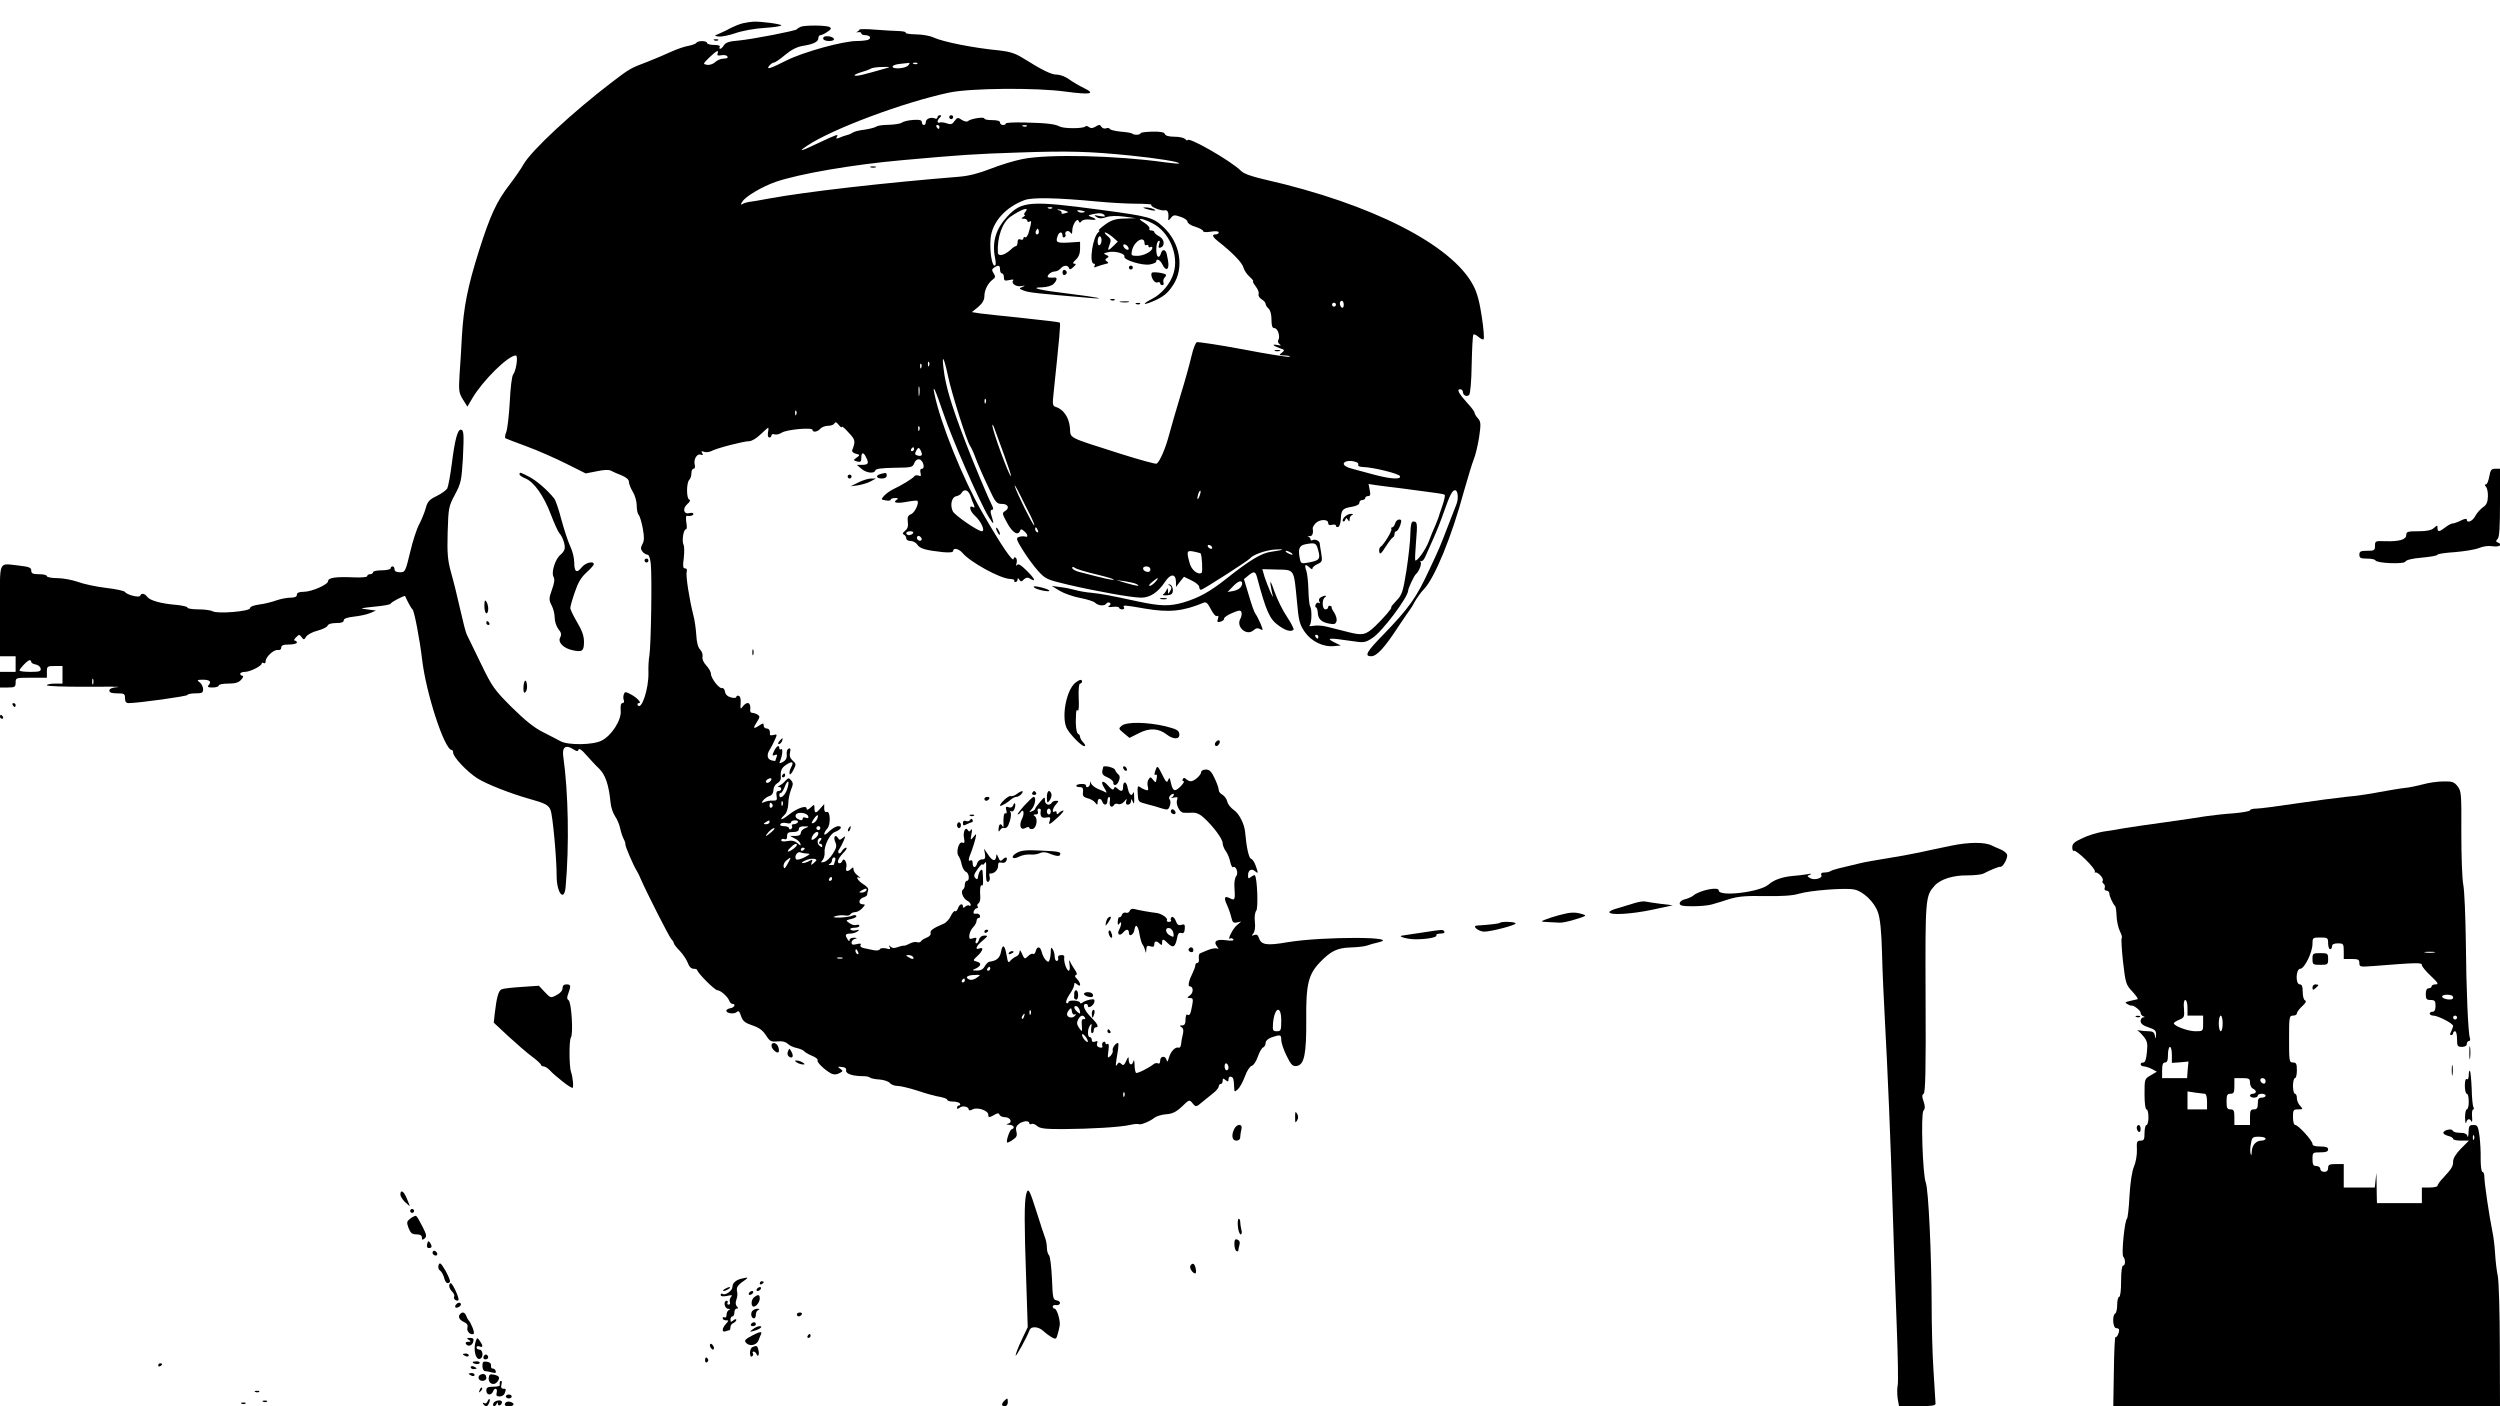 <?xml version="1.0" standalone="no"?>
<!DOCTYPE svg PUBLIC "-//W3C//DTD SVG 20010904//EN"
 "http://www.w3.org/TR/2001/REC-SVG-20010904/DTD/svg10.dtd">
<svg version="1.0" xmlns="http://www.w3.org/2000/svg"
 width="1280pt" height="720pt" viewBox="0 0 1280 720"
 preserveAspectRatio="xMidYMid meet">

<g transform="translate(0,720) scale(0.1,-0.1)"
fill="#000000" stroke="none">
<path d="M3804 7081 c-17 -4 -44 -15 -60 -23 -16 -9 -42 -22 -59 -29 -30 -13
-30 -13 -5 -16 14 -2 52 6 85 17 33 12 99 24 148 27 48 3 87 9 87 13 0 7 -104
21 -144 19 -12 -1 -35 -4 -52 -8z"/>
<path d="M4100 7063 c-8 -3 -17 -9 -20 -13 -7 -8 -227 -51 -302 -58 -43 -3
-63 -10 -71 -23 -7 -11 -15 -19 -20 -19 -4 0 -5 5 -2 10 4 6 -8 10 -29 10 -20
0 -36 5 -36 10 0 12 -47 13 -54 1 -3 -5 -22 -12 -42 -16 -20 -3 -59 -17 -88
-30 -28 -13 -82 -36 -120 -51 -86 -32 -93 -36 -182 -104 -203 -155 -413 -350
-454 -422 -12 -22 -44 -68 -70 -102 -68 -88 -100 -158 -158 -341 -58 -184 -78
-287 -87 -435 -3 -58 -8 -146 -12 -197 -5 -83 -4 -94 17 -128 l23 -37 26 44
c54 91 183 218 222 218 13 0 2 -78 -14 -98 -6 -7 -14 -70 -17 -140 -4 -70 -12
-139 -18 -154 -6 -15 -8 -29 -4 -32 4 -2 52 -21 107 -41 55 -20 146 -60 202
-88 l102 -51 56 11 c36 8 63 9 73 3 9 -5 34 -16 55 -24 23 -10 37 -21 37 -33
0 -10 9 -33 20 -51 11 -18 20 -49 20 -70 0 -21 4 -42 10 -48 5 -5 15 -36 21
-69 8 -44 8 -64 -2 -81 -10 -19 -9 -26 1 -39 7 -8 18 -15 25 -15 8 0 14 -19
17 -47 7 -67 1 -420 -7 -468 -4 -22 -6 -62 -5 -89 2 -82 -36 -197 -55 -166 -3
5 -1 10 6 10 17 0 -9 28 -43 46 -25 13 -29 13 -34 -1 -3 -8 -4 -22 0 -30 3 -8
0 -15 -7 -15 -8 0 -11 -12 -9 -38 5 -48 -47 -129 -98 -154 -44 -23 -173 -24
-210 -3 -14 8 -54 28 -89 46 -46 23 -92 60 -161 128 -90 90 -100 104 -159 226
-35 72 -67 137 -71 146 -5 9 -20 67 -34 130 -14 63 -35 148 -47 189 -17 63
-20 96 -17 205 4 125 5 132 37 192 31 58 34 72 41 185 6 126 5 148 -11 148
-16 0 -30 -50 -45 -169 -8 -63 -19 -122 -24 -132 -6 -9 -30 -27 -55 -39 -37
-18 -46 -28 -55 -61 -6 -22 -21 -59 -33 -82 -13 -23 -34 -88 -47 -144 -24
-100 -26 -103 -52 -103 -18 0 -28 5 -28 15 0 8 -4 15 -10 15 -5 0 -10 -4 -10
-10 0 -5 -20 -10 -45 -10 -25 0 -45 -4 -45 -10 0 -5 -7 -10 -15 -10 -8 0 -15
-4 -15 -10 0 -5 -30 -8 -72 -6 -88 4 -128 -2 -128 -19 0 -18 -84 -55 -125 -55
-24 0 -35 -5 -35 -15 0 -10 -10 -15 -32 -15 -18 0 -50 -6 -73 -14 -22 -8 -61
-18 -87 -21 -29 -4 -48 -11 -48 -19 0 -16 -164 -30 -191 -16 -10 6 -43 10 -73
10 -31 0 -56 4 -56 9 0 5 -26 11 -57 14 -76 6 -135 22 -149 41 -13 18 -31 21
-36 6 -4 -12 -68 4 -78 19 -3 6 -47 15 -97 21 -51 6 -116 20 -145 31 -29 10
-76 19 -105 19 -29 0 -53 5 -53 10 0 6 -18 10 -40 10 -32 0 -40 4 -40 19 0 15
-11 19 -61 25 -111 11 -99 38 -99 -229 l0 -235 40 0 40 0 0 -40 0 -40 -40 0
-40 0 0 -40 0 -40 40 0 c36 0 40 3 40 25 0 25 1 25 80 25 l80 0 0 30 c0 28 2
30 40 30 l40 0 0 -45 0 -45 -40 0 c-22 0 -40 -4 -40 -9 0 -4 91 -8 203 -7 111
1 183 0 160 -2 -29 -2 -43 -8 -43 -18 0 -10 12 -14 40 -14 36 0 40 -2 40 -25
0 -17 6 -25 18 -25 48 0 302 35 302 42 0 4 18 8 40 8 34 0 40 3 40 21 0 12 -8
28 -17 35 -16 12 -15 13 13 14 37 0 48 -9 33 -27 -9 -10 -5 -13 20 -13 17 0
31 5 31 10 0 6 22 10 48 10 36 0 54 5 67 20 10 11 13 20 7 20 -7 0 -12 5 -12
10 0 6 11 10 24 10 26 0 86 30 86 43 0 5 5 5 10 2 6 -3 10 1 10 9 0 23 42 61
62 58 11 -2 18 3 18 12 0 12 10 16 40 16 22 0 40 5 40 10 0 6 -5 10 -11 10 -6
0 -3 8 7 17 15 15 17 16 28 1 11 -15 13 -15 24 3 7 10 33 24 58 30 25 7 48 18
51 25 3 9 20 14 44 14 26 0 39 4 39 14 0 9 18 15 53 19 28 3 66 11 82 18 l30
13 -45 6 c-42 5 -39 6 38 14 45 4 82 11 82 15 0 7 71 44 74 39 1 -2 8 -16 16
-33 8 -16 18 -32 22 -35 9 -7 37 -153 49 -255 20 -174 115 -465 152 -465 4 0
7 -6 7 -13 0 -23 71 -98 124 -132 48 -30 167 -77 266 -105 82 -23 98 -31 109
-58 11 -28 31 -246 31 -336 0 -89 39 -136 46 -57 19 213 14 485 -12 667 -7 49
12 63 51 38 18 -12 24 -12 27 -2 3 8 18 -2 39 -27 19 -21 48 -53 66 -70 32
-31 50 -81 59 -174 2 -24 13 -55 23 -70 10 -14 22 -42 26 -61 4 -19 12 -44 18
-55 6 -11 10 -24 9 -28 -2 -8 41 -109 59 -137 5 -8 14 -26 19 -39 29 -67 146
-298 157 -309 7 -7 13 -17 13 -21 0 -5 14 -23 31 -40 17 -18 35 -46 41 -62 6
-18 17 -29 29 -29 10 0 19 -3 19 -7 0 -13 89 -103 103 -103 17 -1 51 -31 60
-52 3 -10 11 -18 17 -18 19 0 10 -19 -10 -22 -12 -2 -21 -7 -21 -13 0 -14 41
-19 54 -6 8 8 14 2 21 -21 9 -26 20 -35 58 -48 34 -11 53 -25 69 -50 20 -31
26 -35 59 -32 24 3 42 -2 53 -12 9 -9 30 -19 47 -22 17 -4 33 -11 36 -15 3 -5
21 -16 40 -24 20 -8 33 -18 30 -23 -6 -10 36 -50 69 -68 14 -7 26 -7 42 1 20
10 20 12 5 23 -15 10 -14 12 8 9 17 -1 24 -7 22 -18 -2 -17 34 -29 88 -29 14
0 30 -3 34 -7 4 -4 26 -9 49 -10 23 -2 47 -10 53 -18 6 -8 24 -15 40 -15 16 0
63 -12 104 -25 41 -14 92 -28 113 -31 20 -4 37 -10 37 -15 0 -5 13 -9 29 -9
17 0 33 -5 36 -10 3 -6 1 -10 -4 -10 -6 0 -11 -5 -11 -11 0 -8 4 -8 14 0 14
12 46 5 46 -10 0 -6 9 -5 20 1 24 13 80 -6 80 -27 0 -16 5 -16 31 -1 17 10 23
10 26 1 3 -7 15 -13 28 -13 28 0 41 -27 17 -33 -12 -3 -11 -5 6 -6 22 -1 31
-16 12 -23 -12 -4 -32 -68 -22 -68 4 0 18 7 30 16 17 11 21 21 16 40 -5 18 -1
29 12 39 22 17 54 19 54 4 0 -5 5 -7 11 -4 5 4 19 -1 29 -10 15 -13 39 -16
132 -16 147 1 292 10 342 21 22 5 43 7 47 4 9 -5 58 15 81 34 9 7 35 15 58 17
32 2 51 11 81 39 38 37 39 37 55 17 17 -20 18 -20 50 7 18 15 44 36 58 47 14
11 26 26 26 33 0 6 5 12 10 12 6 0 10 7 10 16 0 14 3 14 15 4 12 -10 15 -9 15
5 0 9 6 15 13 12 12 -4 14 -10 16 -56 1 -23 2 -23 19 -8 10 9 26 39 36 66 10
28 25 51 35 54 9 2 23 23 31 47 8 23 20 44 27 47 7 3 13 13 13 23 0 11 12 22
31 29 45 15 49 14 49 -14 0 -13 12 -50 27 -80 23 -47 31 -55 51 -53 40 5 51
60 50 237 -2 181 11 232 70 294 56 58 89 74 157 76 33 1 71 5 85 10 14 5 37
12 53 15 139 31 -279 32 -460 2 -109 -19 -136 -14 -148 23 -4 14 -11 18 -23
14 -14 -6 -15 -4 -5 8 8 9 11 33 8 59 -3 24 0 49 7 57 11 13 5 169 -7 181 -2
3 -11 -1 -20 -8 -13 -10 -15 -9 -15 8 0 27 17 37 35 22 18 -15 18 -12 4 28 -6
17 -16 33 -24 35 -11 5 -23 56 -30 137 -4 42 -31 95 -58 113 -15 10 -30 29
-33 42 -3 14 -15 30 -25 36 -11 5 -19 16 -19 24 0 9 -9 35 -21 60 -16 35 -27
45 -45 45 -13 0 -24 -6 -24 -13 0 -15 -35 -47 -53 -47 -7 0 -18 5 -24 11 -8 8
-13 8 -17 0 -4 -6 -2 -11 4 -11 6 0 -1 -11 -15 -26 -30 -30 -40 -26 -50 18 -6
28 -8 30 -14 14 -6 -16 -11 -12 -31 29 -20 41 -25 46 -31 29 -10 -26 -11 -36
0 -30 4 3 6 -6 3 -20 -4 -23 -5 -23 -18 -7 -12 16 -15 16 -23 3 -6 -8 -8 -25
-4 -38 4 -18 2 -21 -13 -16 -11 4 -24 11 -30 16 -9 6 -11 -3 -9 -32 3 -48 0
-44 50 -58 22 -5 55 -15 73 -21 30 -9 34 -8 41 12 5 12 5 27 0 33 -6 7 -4 16
6 24 9 7 15 8 15 2 0 -6 -6 -13 -12 -16 -7 -3 -2 -3 11 0 19 5 23 3 18 -10 -9
-22 12 -66 32 -67 9 -1 30 -1 46 0 20 1 40 -8 60 -27 48 -44 95 -108 95 -129
0 -10 7 -29 17 -42 9 -13 19 -38 22 -55 4 -17 10 -29 15 -26 14 9 28 -30 16
-45 -7 -8 -11 -31 -10 -52 5 -69 3 -75 -21 -63 -29 16 -35 5 -17 -33 8 -17 18
-46 22 -63 6 -26 11 -31 29 -27 l22 5 -22 -19 c-22 -18 -52 -80 -34 -68 5 3
12 1 16 -5 4 -6 -10 -8 -38 -4 -49 7 -67 -6 -45 -33 8 -11 9 -14 1 -10 -7 4
-28 1 -48 -7 -19 -8 -39 -16 -42 -18 -4 -2 -6 -13 -5 -25 2 -13 -1 -23 -7 -23
-6 0 -11 -6 -11 -12 0 -7 -6 -24 -13 -38 -19 -37 -27 -70 -16 -70 19 0 21 -31
3 -45 -18 -14 -18 -14 -1 -15 15 0 17 -6 11 -37 -8 -46 -13 -55 -25 -48 -5 4
-9 -8 -9 -24 0 -23 -5 -31 -17 -31 -14 0 -15 -2 -4 -9 10 -6 12 -18 7 -37 -4
-16 -8 -39 -9 -50 -1 -12 -6 -20 -12 -18 -17 6 -41 -19 -50 -51 -6 -21 -9 -25
-12 -13 -6 25 -33 22 -33 -3 0 -11 -4 -17 -10 -14 -6 4 -16 2 -23 -3 -26 -21
-85 -50 -91 -45 -3 4 -7 22 -7 42 -1 20 -3 28 -6 18 -6 -25 -23 -21 -24 6 -1
20 -1 20 -13 -5 -10 -22 -15 -25 -24 -16 -10 10 -15 10 -22 -2 -10 -15 -10
-11 5 80 2 17 2 30 -1 30 -12 0 -30 -26 -27 -37 3 -7 -3 -20 -11 -29 -15 -14
-16 -12 -11 26 4 27 2 39 -5 35 -5 -3 -10 -1 -10 5 0 6 -5 8 -11 5 -6 -4 -8
-13 -5 -20 3 -8 -2 -11 -14 -8 -12 3 -16 11 -13 21 5 11 2 14 -10 9 -11 -4
-17 -1 -17 8 0 8 -4 15 -10 15 -13 0 -13 41 1 60 8 12 10 9 6 -12 -2 -16 0
-28 4 -28 5 0 9 7 9 15 0 8 5 15 10 15 19 0 10 18 -25 53 -34 34 -46 67 -25
67 6 0 10 -4 10 -10 0 -16 28 0 33 19 3 14 -1 17 -22 13 -14 -3 -32 -9 -38
-15 -7 -5 -13 -6 -13 -1 0 5 -14 10 -30 11 -17 1 -30 -2 -30 -8 0 -6 -4 -8
-10 -4 -5 3 2 22 15 42 14 20 25 42 25 51 0 12 3 12 15 2 21 -18 20 6 -1 28
-11 11 -13 17 -5 20 7 2 5 13 -8 30 -10 15 -21 34 -24 42 -4 8 -4 0 -1 -18 3
-18 1 -32 -4 -32 -11 0 -27 47 -23 68 2 11 -8 15 -26 10 -5 -1 -7 -8 -5 -15 2
-7 -2 -13 -8 -13 -5 0 -10 10 -10 23 0 12 -5 29 -10 37 -8 12 -10 9 -10 -12 0
-14 -3 -33 -6 -42 -5 -13 -8 -13 -19 -2 -8 7 -17 25 -21 40 -7 31 -24 34 -31
6 -3 -11 -9 -17 -14 -14 -5 3 -17 -2 -26 -12 -16 -16 -18 -15 -30 12 -8 19
-12 23 -13 11 0 -10 -8 -21 -17 -24 -10 -4 -23 -14 -30 -22 -10 -13 -13 -9
-19 27 -9 54 -21 62 -29 18 -6 -32 -24 -46 -60 -50 -5 -1 -16 -11 -23 -23 -8
-16 -22 -23 -40 -22 -27 0 -27 1 -4 11 27 14 28 28 2 35 -20 5 -19 6 5 29 28
26 33 47 10 38 -26 -10 -17 13 16 40 28 24 29 26 9 26 -13 0 -24 -8 -27 -20
-3 -11 -9 -20 -14 -20 -5 0 -6 7 -2 16 5 13 2 15 -15 10 -17 -6 -21 -3 -19 16
1 12 10 31 19 40 10 10 18 25 18 33 0 8 5 15 11 15 6 0 9 6 6 13 -2 6 -11 11
-20 9 -11 -2 -15 2 -11 13 3 8 10 15 16 15 5 0 7 4 3 9 -3 5 -1 13 5 16 6 4
10 19 9 33 -3 41 0 64 9 59 6 -5 7 16 3 70 -1 22 -18 5 -23 -23 -2 -18 -5 -19
-15 -9 -9 10 -6 20 13 46 13 18 24 29 24 23 0 -5 5 -2 11 6 7 11 9 7 8 -20 -2
-63 1 -81 12 -74 6 3 9 15 6 25 -3 10 -2 18 2 17 18 -4 41 17 41 37 0 18 4 22
19 18 11 -3 21 2 24 11 7 19 -4 21 -21 4 -9 -9 -14 -6 -21 13 -7 16 -10 19
-10 7 -2 -30 -19 -29 -41 5 l-22 32 5 -27 c3 -23 0 -28 -15 -28 -11 0 -22 -9
-25 -20 -7 -26 -23 -26 -23 1 0 11 -4 17 -10 14 -14 -8 -13 6 4 46 7 19 16 48
20 64 6 29 6 29 -10 10 -16 -19 -16 -19 -10 15 4 21 3 30 -3 21 -6 -10 -10
-10 -16 -1 -12 20 -26 -11 -19 -42 4 -22 2 -27 -9 -22 -18 7 -34 -50 -19 -69
5 -7 13 -26 16 -44 4 -17 14 -34 22 -37 16 -6 20 -46 4 -46 -5 0 -10 -9 -10
-19 0 -11 -4 -22 -9 -25 -14 -9 -1 -45 20 -57 11 -5 19 -15 19 -21 0 -6 -3 -8
-7 -5 -3 4 -12 2 -20 -4 -9 -9 -13 -8 -13 0 0 19 -18 12 -25 -9 -4 -11 -10
-18 -15 -15 -4 3 -14 -8 -22 -25 -7 -16 -24 -35 -38 -40 -54 -23 -70 -35 -65
-48 2 -7 -6 -17 -19 -22 -13 -5 -27 -13 -30 -19 -4 -6 -13 -8 -21 -5 -7 3 -24
0 -37 -7 -13 -7 -26 -12 -30 -11 -4 1 -18 -2 -31 -7 -17 -7 -29 -6 -37 2 -10
9 -11 9 -5 -2 6 -11 2 -13 -18 -7 -14 3 -29 2 -32 -4 -3 -6 -17 -8 -31 -5 -13
3 -35 7 -49 10 -16 3 -23 10 -19 17 5 7 -1 9 -20 4 -19 -5 -26 -3 -26 8 0 8 8
17 18 19 13 4 11 5 -5 6 -13 0 -23 -5 -23 -11 0 -9 -4 -8 -10 2 -15 23 -12 30
13 30 12 0 29 5 37 11 12 9 11 10 -7 6 -13 -3 -26 -1 -29 4 -3 5 6 9 20 9 14
0 26 4 26 10 0 5 -7 7 -15 4 -8 -3 -24 1 -35 9 -21 15 -21 15 9 22 17 4 29 11
25 16 -3 5 -12 5 -22 0 -9 -4 -37 -8 -62 -9 -36 0 -40 2 -20 8 14 4 35 5 46 3
12 -3 25 0 28 6 4 6 15 11 25 11 10 0 26 9 36 20 16 18 16 20 2 20 -24 0 -21
27 3 35 11 3 20 10 20 15 0 5 2 14 5 22 3 8 -7 21 -25 31 -28 17 -44 45 -17
32 6 -3 2 2 -10 11 -13 9 -23 24 -23 32 0 12 -3 13 -12 4 -18 -18 -31 -14 -25
7 6 23 -12 53 -20 34 -2 -7 -9 -13 -14 -13 -17 0 -9 24 18 52 15 15 22 28 15
28 -6 0 -15 -8 -21 -17 -5 -10 -13 -15 -17 -11 -4 4 -3 13 3 20 5 7 15 26 22
42 11 27 11 28 -4 16 -14 -12 -18 -12 -25 0 -14 22 -25 3 -13 -22 8 -18 6 -30
-13 -59 -12 -20 -32 -39 -44 -42 -18 -5 -19 -3 -8 10 7 9 11 25 10 37 -4 34
26 96 52 106 32 12 42 30 18 30 -11 0 -31 -12 -46 -26 -14 -15 -26 -21 -26
-15 0 7 7 19 15 28 19 18 17 93 -2 86 -8 -3 -13 3 -13 17 l0 23 -19 -21 c-23
-28 -31 -28 -31 0 0 20 -1 21 -20 3 -13 -12 -20 -14 -20 -5 0 19 -48 3 -92
-32 -38 -30 -53 -30 -20 1 10 10 17 32 18 56 0 22 7 54 14 72 11 26 12 34 1
47 -12 15 -15 14 -30 -2 -9 -11 -23 -21 -31 -25 -9 -3 -10 -6 -2 -6 17 -1 15
-21 -2 -21 -10 0 -13 -8 -10 -25 4 -21 1 -25 -18 -24 -13 1 -32 -2 -43 -7 -18
-7 -18 -6 -7 9 8 9 22 19 33 22 12 4 19 16 19 30 0 14 9 29 20 35 11 6 19 18
18 28 -3 37 3 50 28 67 31 20 40 15 24 -15 -6 -11 -10 -26 -7 -33 2 -6 10 3
19 20 15 30 15 33 -4 49 -13 13 -17 25 -13 42 4 17 2 23 -7 19 -7 -2 -12 -16
-10 -30 2 -18 -4 -29 -19 -38 -20 -10 -21 -9 -14 7 12 29 14 65 4 58 -5 -3 -9
0 -9 5 0 20 -15 11 -27 -15 -10 -22 -10 -25 4 -20 11 5 14 2 9 -10 -3 -8 -6
-17 -6 -19 0 -2 -9 -1 -20 2 -23 6 -26 30 -7 58 7 11 18 33 25 49 12 26 11 28
-7 23 -11 -3 -20 -2 -19 2 2 20 -4 31 -17 31 -8 0 -15 7 -15 15 0 14 -3 13
-25 -1 -29 -19 -31 -13 -8 22 14 22 14 27 2 35 -8 5 -20 9 -27 9 -7 0 -12 6
-11 13 5 40 -14 50 -38 20 -12 -16 -13 -15 -11 16 2 21 -2 36 -9 38 -7 3 -13
0 -13 -5 0 -6 -11 -7 -27 -3 -18 5 -29 15 -31 30 -2 12 -9 20 -15 18 -14 -5
-57 50 -57 73 0 10 -11 29 -24 43 -15 16 -22 34 -19 45 2 11 -3 26 -12 36 -11
10 -18 37 -20 74 -2 31 -8 77 -15 102 -21 83 -40 205 -34 223 3 10 0 17 -9 17
-10 0 -12 11 -6 53 3 28 3 59 -1 67 -10 19 -1 80 12 80 5 0 6 15 2 35 -3 20
-2 35 2 34 19 -3 34 1 34 10 0 5 -9 7 -20 4 -30 -8 -37 23 -11 46 14 12 17 21
10 23 -15 5 -15 86 0 101 6 6 11 21 11 34 0 13 5 23 11 23 7 0 9 9 6 21 -7 27
12 59 31 51 11 -4 13 -1 7 8 -6 10 -4 12 9 7 10 -4 26 -2 37 3 26 15 170 52
195 51 12 0 38 15 57 34 20 19 38 35 40 35 2 0 2 -11 -1 -25 -2 -15 0 -25 7
-25 6 0 11 5 11 11 0 6 7 8 16 5 8 -3 25 1 37 9 25 16 157 28 157 14 0 -14 26
-11 40 6 7 8 25 15 40 15 16 0 30 6 33 13 3 8 10 6 21 -8 8 -11 16 -16 16 -11
0 6 16 -7 35 -29 35 -37 36 -44 18 -91 -2 -6 6 -14 19 -17 22 -6 22 -7 4 -20
-18 -13 -18 -14 3 -20 17 -4 21 -1 21 19 0 31 12 31 26 -1 14 -28 9 -35 -24
-35 l-25 0 23 -20 c26 -22 66 -27 72 -8 3 8 34 12 98 13 87 1 93 2 101 24 6
14 15 21 26 19 20 -4 31 -48 13 -48 -8 0 -10 -8 -7 -21 4 -16 2 -19 -10 -14
-9 3 -19 2 -22 -4 -7 -10 -63 -45 -106 -65 -17 -8 -38 -23 -48 -34 -17 -19
-17 -20 8 -24 14 -3 25 -1 25 3 0 5 10 9 23 9 16 0 18 -3 8 -9 -23 -15 2 -20
53 -10 27 5 51 7 53 5 10 -10 -12 -59 -31 -68 -18 -7 -21 -16 -18 -40 3 -23
-1 -35 -14 -46 -13 -10 -15 -16 -6 -19 6 -3 12 -11 12 -19 0 -8 10 -14 23 -14
12 0 27 -8 34 -19 12 -20 46 -29 131 -38 34 -3 52 -1 52 6 0 18 29 12 48 -10
39 -47 192 -131 242 -133 15 -1 26 -4 23 -8 -2 -5 1 -8 6 -8 6 0 11 6 11 13 0
9 2 9 9 -1 7 -11 11 -11 23 1 10 10 20 12 29 6 35 -22 30 -5 -11 36 -32 32
-46 41 -53 32 -5 -7 -6 -4 -2 10 3 12 1 24 -5 28 -5 3 -10 1 -10 -5 0 -26 -63
66 -163 240 -97 169 -211 451 -242 600 -13 61 3 28 44 -93 45 -134 187 -458
232 -532 29 -47 31 -45 13 13 -4 14 -2 22 5 22 7 0 8 6 2 18 -21 41 -103 236
-141 337 -71 186 -99 280 -109 368 -10 79 2 59 23 -39 17 -84 97 -336 113
-357 5 -7 18 -34 28 -62 10 -27 38 -92 62 -142 40 -87 45 -93 73 -93 33 0 41
-23 14 -38 -14 -8 -12 -15 13 -60 27 -50 56 -67 66 -39 3 9 7 9 20 -2 20 -16
23 -35 5 -28 -7 2 -21 1 -31 -2 -16 -6 -14 -13 20 -68 21 -34 56 -82 78 -106
38 -42 45 -45 155 -71 151 -35 326 -66 373 -66 45 0 86 27 122 81 28 43 55 43
56 0 l0 -26 20 26 21 26 39 -19 c21 -10 39 -25 39 -33 0 -8 4 -15 9 -15 9 0
242 149 251 161 14 18 77 41 123 45 61 5 52 -2 -14 -11 -50 -6 -112 -44 -234
-141 -81 -64 -138 -95 -214 -118 -72 -21 -118 -20 -232 4 -153 33 -186 39
-241 45 -28 2 -65 9 -82 14 -17 5 -51 12 -76 15 l-45 6 39 -24 c21 -13 68 -30
104 -37 37 -7 73 -18 80 -26 16 -15 48 -17 57 -3 4 6 11 7 17 4 6 -4 5 -10 -3
-16 -10 -6 -4 -8 19 -5 17 2 32 0 32 -5 0 -4 7 -8 16 -8 8 0 12 5 9 10 -8 13
-1 13 107 -6 124 -21 195 -14 300 30 13 6 22 -2 38 -34 12 -23 25 -38 31 -34
7 4 9 -1 5 -14 -6 -17 -3 -19 13 -15 11 3 19 10 18 15 -1 6 17 19 41 29 35 15
44 16 48 5 3 -8 1 -24 -6 -35 -22 -42 33 -89 68 -58 12 11 22 13 34 6 16 -9
16 -7 2 28 -9 21 -21 44 -26 50 -6 7 -21 50 -34 95 l-25 83 22 18 c28 23 36
22 44 -5 47 -176 65 -217 109 -249 38 -28 66 -36 79 -23 3 4 -12 33 -33 65
-22 32 -51 91 -65 131 -17 49 -23 60 -20 35 4 -21 8 -46 11 -55 8 -32 -28 53
-41 93 l-12 41 75 -2 c91 -2 86 5 102 -159 9 -104 14 -122 40 -160 34 -49 95
-79 151 -73 l34 3 -35 17 c-43 22 -25 23 83 7 71 -11 76 -10 113 14 49 30 184
210 184 244 0 11 30 75 39 83 16 13 31 52 25 62 -4 6 -3 8 2 5 6 -3 16 9 23
26 8 18 26 59 41 92 15 33 40 96 55 140 28 80 41 105 55 105 15 0 19 -45 6
-74 -7 -17 -27 -69 -45 -116 -39 -101 -38 -100 -92 -215 -68 -147 -104 -197
-237 -335 -85 -87 -98 -110 -62 -110 30 0 69 43 147 163 27 39 50 74 53 77 3
3 14 21 24 40 11 19 32 49 48 65 55 59 141 269 202 495 21 74 44 150 52 169 8
19 20 69 27 112 10 69 9 80 -6 97 -9 10 -17 23 -17 28 0 6 -16 28 -36 49 -46
51 -57 72 -38 72 7 0 14 -6 14 -13 0 -18 20 -28 32 -16 6 6 12 72 13 157 2 80
5 149 9 152 3 3 15 -2 26 -12 11 -10 23 -15 26 -12 4 4 0 55 -9 114 -11 75
-24 124 -43 160 -108 209 -522 420 -1069 544 -69 16 -106 29 -122 45 -50 50
-273 178 -273 156 0 -3 -5 -1 -12 6 -7 7 -31 12 -55 12 -28 0 -46 5 -49 14 -3
9 -23 13 -65 12 -32 -1 -59 -4 -59 -8 0 -9 -34 -11 -43 -2 -3 3 -30 8 -59 10
-29 3 -54 9 -56 14 -2 5 -10 6 -19 3 -8 -3 -19 0 -24 8 -7 12 -12 12 -29 1
-15 -9 -25 -10 -34 -3 -7 6 -16 8 -20 3 -12 -11 -108 -11 -130 0 -25 13 -62
18 -183 21 -51 1 -93 -1 -93 -5 0 -5 -7 -8 -15 -8 -8 0 -15 6 -15 13 0 8 -14
12 -40 12 -22 0 -40 3 -40 8 0 11 -71 -1 -84 -13 -5 -5 -19 -2 -31 6 -21 14
-24 13 -38 -6 -11 -16 -19 -19 -38 -12 -13 5 -30 7 -36 5 -16 -6 -17 9 -1 25
9 9 9 12 0 12 -7 0 -12 -5 -12 -11 0 -6 -7 -9 -15 -5 -21 8 -45 -3 -45 -20 0
-8 -4 -14 -10 -14 -5 0 -10 6 -10 14 0 11 -11 14 -45 12 -25 -2 -51 -8 -57
-14 -7 -5 -37 -10 -66 -11 -30 0 -59 -4 -65 -9 -7 -5 -34 -12 -61 -16 -27 -3
-54 -10 -60 -15 -6 -4 -20 -11 -31 -13 -11 -3 -29 -9 -39 -14 -14 -5 -17 -4
-12 4 11 18 3 15 -89 -28 -96 -46 -113 -50 -64 -17 130 87 494 223 729 273
108 23 446 26 595 5 129 -17 157 -12 95 18 -25 12 -60 33 -78 46 -18 13 -45
23 -61 23 -26 -1 -72 21 -176 86 -37 23 -66 32 -120 38 -128 12 -285 43 -335
66 -19 9 -60 16 -91 16 -32 1 -55 4 -52 9 2 4 -13 7 -34 8 -21 0 -75 4 -120 7
-46 4 -83 4 -83 0 0 -3 -6 -8 -12 -11 -7 -2 -5 -3 5 -2 9 2 17 -1 17 -6 0 -5
9 -9 19 -9 26 0 35 -16 15 -24 -9 -3 -34 -6 -57 -6 -71 0 -273 -56 -359 -99
-87 -44 -108 -50 -88 -26 7 8 17 15 23 15 6 0 31 17 57 39 31 26 60 41 90 46
56 9 80 21 80 40 0 8 5 15 10 15 6 0 22 7 36 17 19 12 22 18 12 24 -14 10
-125 11 -148 2z m-426 -137 c-4 -10 1 -12 19 -9 14 3 28 0 31 -6 5 -7 -2 -11
-18 -11 -14 0 -34 -8 -43 -17 -10 -10 -29 -17 -42 -15 -23 4 -23 4 10 37 37
35 51 43 43 21z m976 -61 c-14 -16 -80 -21 -80 -6 0 6 17 12 38 14 20 2 41 4
46 5 5 1 3 -5 -4 -13z m47 9 c-3 -3 -12 -4 -19 -1 -8 3 -5 6 6 6 11 1 17 -2
13 -5z m-162 -24 c-119 -34 -148 -41 -158 -37 -7 2 6 9 28 16 22 6 46 15 53
19 6 5 33 9 60 9 42 1 44 1 17 -7z m275 -300 c0 -5 -2 -10 -4 -10 -3 0 -8 5
-11 10 -3 6 -1 10 4 10 6 0 11 -4 11 -10z m447 4 c-3 -3 -12 -4 -19 -1 -8 3
-5 6 6 6 11 1 17 -2 13 -5z m528 -150 c138 -14 259 -33 252 -41 -2 -2 -35 1
-73 6 -248 35 -595 43 -727 17 -42 -8 -117 -31 -165 -50 -61 -24 -112 -37
-163 -41 -395 -32 -782 -77 -969 -111 -47 -9 -94 -17 -106 -18 -11 -2 -26 -6
-33 -11 -10 -5 -10 -3 0 13 17 27 102 77 171 101 120 41 390 88 648 111 300
27 374 32 592 39 257 9 364 6 573 -15z m-165 -236 c63 -6 152 -11 197 -11 46
0 81 -3 78 -5 -9 -9 49 -33 67 -29 17 5 24 -13 19 -48 -1 -5 5 -2 13 8 13 17
19 18 50 7 20 -6 36 -18 36 -25 0 -8 18 -20 40 -26 22 -7 40 -17 40 -22 0 -6
16 -7 40 -3 25 4 40 2 40 -4 0 -5 -7 -10 -15 -10 -22 0 -18 -12 11 -35 74 -58
125 -111 130 -134 4 -14 18 -36 32 -48 14 -13 22 -23 18 -23 -4 0 2 -12 13
-26 11 -14 18 -31 15 -39 -3 -8 4 -20 15 -27 12 -7 21 -18 21 -24 0 -6 7 -17
15 -24 9 -8 15 -30 15 -56 0 -32 4 -44 15 -44 17 0 31 -43 20 -61 -4 -6 -1
-16 6 -21 10 -7 8 -8 -8 -5 -33 7 -28 -2 7 -15 29 -9 29 -11 13 -24 -16 -12
-15 -13 17 -14 19 -1 29 -4 22 -7 -7 -2 -113 14 -236 38 -123 23 -230 39 -238
37 -7 -3 -19 -34 -27 -69 -8 -35 -33 -127 -57 -204 -23 -77 -50 -169 -59 -204
-17 -65 -47 -135 -63 -145 -5 -3 -88 20 -183 50 -282 90 -256 77 -261 135 -5
52 -33 93 -71 105 -18 6 -19 12 -13 68 31 296 37 359 32 364 -3 3 -86 13 -183
23 -98 10 -198 21 -223 24 l-44 7 32 26 c22 19 32 36 32 55 0 31 17 66 42 85
15 11 16 16 5 33 -10 16 -9 21 3 29 23 15 30 12 30 -10 0 -11 5 -20 10 -20 6
0 10 -9 10 -20 0 -17 4 -19 28 -14 15 4 24 3 20 -1 -14 -15 14 -35 41 -30 22
4 23 4 6 -4 -19 -8 -19 -9 7 -19 24 -10 74 -15 333 -37 102 -9 47 3 -100 21
-152 18 -210 32 -138 33 24 1 48 8 57 17 19 19 21 35 4 33 -7 -1 -19 -1 -27 0
-20 2 7 31 29 31 10 0 23 7 30 15 15 18 37 19 43 3 3 -10 10 -8 23 5 14 12 15
17 4 17 -9 0 -7 7 8 20 15 14 22 33 22 56 l0 36 -60 -4 c-61 -3 -67 1 -54 36
8 21 24 21 24 0 0 -8 5 -12 10 -9 6 4 8 10 5 15 -3 5 0 12 6 16 6 3 15 0 20
-7 6 -10 9 -7 9 11 1 31 25 67 33 48 4 -10 7 -10 14 -1 5 7 23 11 41 9 37 -5
42 1 10 13 -21 8 -19 9 15 16 26 5 42 4 50 -5 9 -9 5 -11 -23 -6 -30 6 -32 5
-16 -5 14 -9 27 -9 50 -1 20 7 53 8 91 3 l60 -8 -58 -2 c-46 -1 -65 -7 -99
-31 -22 -16 -37 -30 -32 -30 5 0 4 -4 -1 -8 -30 -21 -51 -162 -24 -162 5 0 7
-5 3 -12 -5 -8 -2 -9 12 -3 10 4 30 10 42 13 18 3 20 7 10 13 -11 8 -11 10 0
18 11 6 10 10 -5 16 -15 7 -13 9 12 14 34 8 87 -8 82 -23 -6 -17 93 -47 130
-40 18 3 33 10 33 15 0 19 21 8 32 -16 6 -14 16 -24 22 -22 11 4 11 27 0 75
-6 27 -24 29 -31 2 -3 -11 -9 -17 -14 -14 -13 8 -11 72 2 80 8 4 9 -1 4 -16
-5 -16 -4 -21 6 -18 25 8 22 43 -6 58 -14 7 -25 17 -25 22 0 4 -7 8 -16 8 -8
0 -12 4 -9 10 3 5 -9 19 -27 30 -45 27 -14 25 42 -3 86 -43 137 -162 109 -255
-15 -53 -61 -107 -110 -132 -50 -26 -51 -35 -1 -15 57 24 80 42 108 85 59 89
37 218 -51 299 -53 48 -70 53 -315 86 -365 49 -409 46 -483 -34 -59 -64 -79
-131 -62 -213 5 -25 4 -38 -3 -38 -14 0 -26 80 -20 140 8 84 77 160 175 196
41 14 162 12 373 -8z m-233 -34 c-3 -3 -12 -4 -19 -1 -8 3 -5 6 6 6 11 1 17
-2 13 -5z m-137 -19 c-7 -8 -9 -15 -4 -15 5 0 2 -5 -6 -10 -13 -8 -12 -10 3
-10 9 0 17 -5 17 -11 0 -5 5 -7 10 -4 13 8 12 -1 -1 -48 -5 -21 -14 -35 -20
-32 -5 4 -9 1 -9 -5 0 -7 -7 -10 -15 -6 -10 4 -15 -1 -15 -14 0 -11 -4 -20 -8
-20 -5 0 -17 -8 -28 -19 -32 -29 -64 -36 -65 -14 -4 77 22 153 64 183 56 39
101 54 77 25z m204 6 c19 -7 19 -8 -2 -13 -12 -4 -20 -2 -17 2 3 5 -3 11 -12
13 -12 3 -13 5 -3 5 8 0 24 -3 34 -7z m92 -9 c-10 -2 -22 0 -28 6 -6 6 0 7 19
4 21 -5 23 -7 9 -10z m-230 -109 c-10 -10 -19 5 -10 18 6 11 8 11 12 0 2 -7 1
-15 -2 -18z m380 -16 l27 -24 -21 -21 c-29 -29 -34 -28 -21 5 9 24 7 30 -11
45 -12 10 -17 18 -12 18 6 0 23 -11 38 -23z m-56 -16 c0 -11 -4 -23 -10 -26
-6 -4 -10 5 -10 19 0 14 5 26 10 26 6 0 10 -9 10 -19z m220 -17 c0 -8 5 -12
10 -9 6 3 10 1 10 -5 0 -6 5 -8 10 -5 6 3 10 2 10 -4 0 -18 -44 -41 -77 -41
-31 0 -33 2 -27 28 11 48 64 78 64 36z m-82 -23 c3 -8 -1 -12 -9 -9 -7 2 -15
10 -17 17 -3 8 1 12 9 9 7 -2 15 -10 17 -17z m1102 -292 c0 -11 -4 -17 -10
-14 -5 3 -10 13 -10 21 0 8 5 14 10 14 6 0 10 -9 10 -21z m-40 1 c0 -5 -4 -10
-10 -10 -5 0 -10 5 -10 10 0 6 5 10 10 10 6 0 10 -4 10 -10z m-2083 -312 c-3
-8 -6 -5 -6 6 -1 11 2 17 5 13 3 -3 4 -12 1 -19z m-40 -10 c-3 -8 -6 -5 -6 6
-1 11 2 17 5 13 3 -3 4 -12 1 -19z m-10 -140 c-2 -13 -4 -5 -4 17 -1 22 1 32
4 23 2 -10 2 -28 0 -40z m340 -40 c-3 -8 -6 -5 -6 6 -1 11 2 17 5 13 3 -3 4
-12 1 -19z m-970 -60 c-3 -8 -6 -5 -6 6 -1 11 2 17 5 13 3 -3 4 -12 1 -19z
m1064 -207 c21 -58 37 -106 35 -108 -7 -8 -97 237 -95 260 0 7 5 -1 11 -18 6
-16 28 -77 49 -134z m-434 127 c-3 -8 -6 -5 -6 6 -1 11 2 17 5 13 3 -3 4 -12
1 -19z m-27 -98 c0 -5 -5 -10 -11 -10 -5 0 -7 5 -4 10 3 6 8 10 11 10 2 0 4
-4 4 -10z m40 -27 c0 -6 -8 -9 -20 -6 -16 4 -18 9 -9 25 9 17 13 18 20 7 5 -8
9 -19 9 -26z m2224 -39 c9 -3 13 -10 10 -15 -3 -5 7 -9 23 -10 53 -1 186 -34
191 -47 6 -18 -46 -15 -130 7 -40 11 -92 25 -115 31 -26 6 -43 17 -43 25 0 15
35 20 64 9z m-1667 -276 c13 -27 21 -48 18 -48 -7 0 -91 169 -99 200 -4 14 7
-4 25 -40 17 -36 43 -86 56 -112z m1888 143 c44 -6 98 -13 120 -16 22 -3 55
-7 74 -10 18 -2 36 -6 38 -9 3 -3 -3 -29 -13 -58 -10 -29 -19 -55 -19 -58 -1
-3 -8 -21 -16 -40 -9 -19 -24 -56 -34 -83 -16 -42 -61 -105 -69 -96 -2 2 0 45
4 94 8 95 7 105 -14 105 -10 0 -14 -18 -15 -64 0 -36 -10 -120 -20 -187 -18
-112 -23 -125 -52 -155 -18 -19 -30 -34 -26 -34 8 0 -41 -57 -82 -96 -49 -46
-65 -49 -139 -30 -37 9 -85 21 -107 27 -22 6 -53 8 -70 5 -16 -3 -25 -3 -20 2
11 8 13 81 3 97 -4 6 -8 44 -9 85 -1 41 -6 86 -11 99 -11 30 -5 36 16 16 9 -9
16 -12 16 -5 0 6 12 16 26 22 24 11 25 16 19 53 -4 22 -7 45 -8 52 0 14 -25
25 -38 17 -5 -3 -9 -1 -9 5 0 5 -6 11 -12 14 -7 2 -5 3 5 2 15 -3 23 13 18 39
-1 5 5 16 14 26 20 22 65 23 65 3 0 -10 7 -14 20 -10 11 3 20 1 20 -5 0 -5 5
-8 12 -6 6 2 12 20 13 40 2 48 9 55 55 63 25 4 40 12 40 21 0 8 7 14 15 14 8
0 15 5 15 10 0 6 7 10 15 10 11 0 13 8 8 31 l-6 31 39 -6 c21 -3 75 -10 119
-15z m-2197 -38 c5 -16 13 -37 18 -47 5 -13 4 -17 -3 -13 -25 15 -18 -20 8
-43 33 -30 55 -80 36 -80 -20 0 -136 80 -148 101 -16 31 -7 73 16 78 11 2 24
9 28 17 13 23 34 16 45 -13z m1173 -4 c-5 -13 -10 -19 -10 -12 -1 15 10 45 15
40 3 -2 0 -15 -5 -28z m-827 -175 c3 -8 2 -12 -4 -9 -6 3 -10 10 -10 16 0 14
7 11 14 -7z m-639 -14 c-3 -5 -13 -10 -21 -10 -8 0 -14 5 -14 10 0 6 9 10 21
10 11 0 17 -4 14 -10z m42 -36 c-9 -9 -28 6 -21 18 4 6 10 6 17 -1 6 -6 8 -13
4 -17z m2032 -51 c13 -45 6 -53 -48 -63 -40 -7 -41 -7 -47 26 -8 44 -1 61 28
67 52 10 57 8 67 -30z m-544 17 c3 -5 2 -10 -4 -10 -5 0 -13 5 -16 10 -3 6 -2
10 4 10 5 0 13 -4 16 -10z m-58 -33 c7 -8 12 -97 5 -100 -19 -12 -52 15 -61
50 -17 61 -15 66 21 59 17 -3 33 -8 35 -9z m463 3 c8 -5 11 -10 5 -10 -5 0
-17 5 -25 10 -8 5 -10 10 -5 10 6 0 17 -5 25 -10z m-996 -111 c54 -13 94 -25
88 -27 -9 -3 -47 6 -174 39 -21 5 -38 15 -38 21 0 7 4 7 13 1 6 -6 56 -21 111
-34z m276 25 c0 -9 -7 -14 -17 -12 -25 5 -28 28 -4 28 12 0 21 -6 21 -16z m25
-64 c-10 -11 -23 -20 -29 -20 -6 1 0 10 13 20 30 26 39 26 16 0z m-95 -11 c22
-13 1 -10 -55 6 l-50 15 45 -6 c25 -4 52 -10 60 -15z m540 3 c-1 -18 -19 -33
-46 -38 l-29 -5 29 30 c26 27 46 33 46 13z m390 -272 c0 -5 -2 -10 -4 -10 -3
0 -8 5 -11 10 -3 6 -1 10 4 10 6 0 11 -4 11 -10z m-6590 -129 c0 -5 10 -11 22
-13 13 -2 24 -11 26 -20 3 -15 -5 -18 -52 -18 -31 0 -56 3 -56 7 0 10 42 53
52 53 4 0 8 -4 8 -9z m317 -113 c-3 -7 -5 -2 -5 12 0 14 2 19 5 13 2 -7 2 -19
0 -25z m3465 -500 c-6 -6 -15 -8 -19 -4 -4 4 -1 11 7 16 19 12 27 3 12 -12z
m87 -42 c-12 -33 -39 -51 -39 -26 0 6 4 10 8 10 4 0 13 14 20 32 6 17 14 29
18 26 3 -4 0 -23 -7 -42z m-22 -78 c-3 -8 -6 -5 -6 6 -1 11 2 17 5 13 3 -3 4
-12 1 -19z m-52 3 c3 -5 1 -12 -5 -16 -5 -3 -10 1 -10 9 0 18 6 21 15 7z m183
-60 c3 -10 0 -12 -12 -8 -9 4 -16 2 -16 -3 0 -12 -11 -12 -29 -1 -7 5 -10 14
-6 20 9 16 57 10 63 -8z m46 -14 c-3 -8 -12 -18 -20 -21 -11 -4 -11 0 2 20 18
26 28 27 18 1z m-244 -17 c0 -5 -8 -10 -17 -10 -15 0 -16 2 -3 10 19 12 20 12
20 0z m145 0 c-3 -5 -13 -10 -21 -10 -8 0 -13 -4 -9 -9 3 -5 1 -12 -5 -16 -5
-3 -10 -1 -10 4 0 6 -12 11 -26 11 -15 0 -23 4 -18 11 3 6 17 8 30 5 14 -4 24
-2 24 4 0 5 9 10 21 10 11 0 17 -4 14 -10z m38 -30 c-13 -5 -23 -16 -23 -25 0
-10 -10 -15 -27 -15 l-28 0 24 -13 c14 -6 27 -19 29 -27 4 -12 1 -11 -15 3
-14 12 -29 15 -51 11 -20 -4 -32 -3 -32 4 0 6 7 9 15 6 10 -4 15 0 15 15 0 17
6 21 30 21 20 0 30 5 30 15 0 10 9 15 28 14 26 0 26 -1 5 -9z m77 0 c0 -5 -4
-10 -10 -10 -5 0 -10 5 -10 10 0 6 5 10 10 10 6 0 10 -4 10 -10z m-250 -20
c-13 -11 -25 -20 -28 -20 -3 0 3 9 13 20 10 11 23 20 28 20 6 0 0 -9 -13 -20z
m240 -8 c0 -11 -22 -32 -32 -32 -5 0 -4 9 2 20 11 20 30 28 30 12z m10 -37
c-9 -10 -9 -15 -1 -15 6 0 11 -5 11 -11 0 -8 -4 -8 -14 1 -16 12 -11 40 6 40
6 0 5 -6 -2 -15z m-120 -21 c0 -9 -32 -33 -44 -34 -5 0 -1 9 10 19 19 20 34
26 34 15z m40 -18 c0 -3 -4 -8 -10 -11 -5 -3 -10 -1 -10 4 0 6 5 11 10 11 6 0
10 -2 10 -4z m13 -26 c18 -1 15 -4 -13 -19 -19 -10 -39 -15 -43 -11 -13 11 4
42 20 36 8 -3 24 -6 36 -6z m-100 -52 c-14 -26 -18 -29 -21 -15 -2 10 5 25 15
32 25 20 26 19 6 -17z m147 17 c0 -1 -7 -8 -15 -15 -13 -11 -14 -10 -9 5 6 15
4 16 -14 6 -11 -6 -27 -11 -34 -10 -7 0 0 7 17 14 24 11 55 11 55 0z m96 -1
c-3 -9 -6 -18 -6 -20 0 -2 -8 -4 -17 -3 -11 0 -13 3 -5 6 6 2 12 11 12 19 0 8
5 14 11 14 6 0 8 -7 5 -16z m-16 -94 c0 -5 -5 -10 -11 -10 -5 0 -7 5 -4 10 3
6 8 10 11 10 2 0 4 -4 4 -10z m175 -60 c-3 -5 -14 -10 -23 -10 -15 0 -15 2 -2
10 20 13 33 13 25 0z m-41 -316 c3 -8 2 -12 -4 -9 -6 3 -10 10 -10 16 0 14 7
11 14 -7z m281 -24 c8 -13 -5 -13 -25 0 -13 8 -13 10 2 10 9 0 20 -4 23 -10z
m-362 -7 c-7 -2 -19 -2 -25 0 -7 3 -2 5 12 5 14 0 19 -2 13 -5z m757 -53 c0
-5 -5 -10 -11 -10 -5 0 -7 5 -4 10 3 6 8 10 11 10 2 0 4 -4 4 -10z m-69 -46
c-12 -9 -28 -13 -36 -10 -27 10 -15 23 22 24 36 2 36 1 14 -14z m-61 -14 c0
-5 -5 -10 -11 -10 -5 0 -7 5 -4 10 3 6 8 10 11 10 2 0 4 -4 4 -10z m589 -156
c3 -16 1 -17 -13 -5 -19 16 -21 34 -3 29 6 -3 14 -13 16 -24z m-27 -18 c7 4 8
2 4 -4 -9 -15 -33 -15 -41 -2 -4 6 -1 18 7 27 12 15 13 14 16 -5 2 -13 8 -19
14 -16z m-225 2 c-3 -8 -6 -5 -6 6 -1 11 2 17 5 13 3 -3 4 -12 1 -19z m1283
-33 c0 -51 -2 -55 -23 -55 -20 0 -22 4 -19 43 8 82 42 92 42 12z m-1317 20
c-3 -9 -8 -14 -10 -11 -3 3 -2 9 2 15 9 16 15 13 8 -4z m312 -5 c4 -6 1 -9 -6
-8 -9 2 -13 -8 -10 -32 2 -35 2 -35 -14 -13 -12 18 -13 27 -5 43 12 22 25 26
35 10z m15 -123 c0 -4 -7 -2 -15 7 -8 8 -15 21 -15 28 1 14 30 -20 30 -35z
m720 -133 c0 -8 -4 -14 -10 -14 -5 0 -10 9 -10 21 0 11 5 17 10 14 6 -3 10
-13 10 -21z m-533 -146 c-3 -8 -6 -5 -6 6 -1 11 2 17 5 13 3 -3 4 -12 1 -19z"/>
<path d="M4458 6343 c6 -2 18 -2 25 0 6 3 1 5 -13 5 -14 0 -19 -2 -12 -5z"/>
<path d="M5870 6130 c34 -11 60 -11 35 0 -11 5 -29 8 -40 8 -16 0 -15 -2 5 -8z"/>
<path d="M5780 5830 c0 -5 5 -10 10 -10 6 0 10 5 10 10 0 6 -4 10 -10 10 -5 0
-10 -4 -10 -10z"/>
<path d="M5440 5805 c0 -9 5 -15 11 -13 6 2 11 8 11 13 0 5 -5 11 -11 13 -6 2
-11 -4 -11 -13z"/>
<path d="M5897 5803 c-9 -16 13 -55 28 -49 8 3 15 1 15 -4 0 -6 5 -10 11 -10
6 0 9 6 6 14 -3 7 0 19 6 25 6 6 9 12 6 15 -10 9 -67 16 -72 9z"/>
<path d="M5688 5663 c7 -3 16 -2 19 1 4 3 -2 6 -13 5 -11 0 -14 -3 -6 -6z"/>
<path d="M5738 5653 c12 -2 30 -2 40 0 9 3 -1 5 -23 4 -22 0 -30 -2 -17 -4z"/>
<path d="M5818 5643 c7 -3 16 -2 19 1 4 3 -2 6 -13 5 -11 0 -14 -3 -6 -6z"/>
<path d="M6528 5403 c6 -2 18 -2 25 0 6 3 1 5 -13 5 -14 0 -19 -2 -12 -5z"/>
<path d="M6885 4554 c-9 -9 -13 -19 -9 -23 4 -3 9 0 12 8 4 11 6 11 13 0 7
-11 9 -11 9 3 0 9 6 19 13 21 7 4 6 6 -5 6 -9 1 -24 -6 -33 -15z"/>
<path d="M7143 4520 c-3 -11 -10 -20 -15 -20 -5 0 -7 -4 -4 -8 5 -9 -39 -82
-57 -93 -5 -4 -7 -15 -5 -25 3 -15 10 -9 32 26 16 25 33 47 37 48 5 2 9 10 9
18 0 8 4 14 9 14 5 0 14 14 20 30 8 25 7 30 -5 30 -9 0 -18 -9 -21 -20z"/>
<path d="M6761 4141 c-8 -5 -10 -14 -6 -21 5 -8 4 -11 -2 -7 -6 4 -13 0 -17
-8 -3 -8 -2 -15 2 -15 4 0 8 -12 9 -26 1 -33 19 -50 59 -57 26 -5 33 -2 37 13
3 10 -3 29 -11 42 -9 13 -15 25 -14 28 2 2 -1 6 -7 8 -6 2 -11 -1 -11 -7 0 -6
-6 -11 -14 -11 -17 0 -19 52 -2 62 6 4 7 8 1 8 -5 0 -16 -4 -24 -9z"/>
<path d="M4222 7013 c-6 -3 -10 -9 -6 -14 7 -12 54 -12 54 0 0 11 -30 19 -48
14z"/>
<path d="M3658 6993 c7 -3 16 -2 19 1 4 3 -2 6 -13 5 -11 0 -14 -3 -6 -6z"/>
<path d="M4860 6600 c0 -5 5 -10 10 -10 6 0 10 5 10 10 0 6 -4 10 -10 10 -5 0
-10 -4 -10 -10z"/>
<path d="M12745 4760 c-4 -22 -11 -40 -17 -40 -7 0 -7 -5 1 -13 6 -8 10 -30 9
-51 -1 -28 -8 -42 -25 -53 -13 -9 -31 -29 -39 -44 -14 -28 -44 -40 -44 -19 0
6 -13 4 -30 -5 -16 -8 -35 -15 -42 -15 -7 0 -24 -9 -38 -20 -31 -24 -40 -25
-40 -3 0 15 -1 15 -18 0 -13 -12 -37 -17 -80 -17 -54 0 -62 -2 -62 -19 0 -24
-36 -34 -107 -32 -51 2 -53 1 -53 -23 0 -24 -4 -26 -40 -26 -33 0 -40 -3 -40
-20 0 -17 7 -20 39 -20 22 0 41 -4 43 -9 5 -15 149 -21 154 -6 4 8 35 16 85
20 43 4 79 10 79 15 0 4 40 10 88 13 49 4 104 13 124 21 22 9 49 13 72 9 34
-5 52 9 24 20 -10 4 -10 7 0 18 9 9 12 61 12 186 l0 173 -24 0 c-20 0 -25 -6
-31 -40z"/>
<path d="M2660 4771 c0 -5 14 -14 31 -21 43 -18 93 -88 129 -183 17 -45 37
-89 44 -97 17 -19 31 -60 27 -80 -1 -8 -11 -22 -21 -30 -27 -21 -49 -92 -36
-113 7 -12 5 -30 -8 -66 -16 -45 -16 -52 -2 -80 9 -16 16 -45 16 -64 0 -19 9
-45 19 -58 15 -18 17 -28 9 -43 -13 -24 16 -55 63 -65 50 -11 59 -5 59 43 0
30 -10 58 -35 100 -19 32 -35 65 -35 73 0 8 10 44 23 81 16 48 32 76 60 101
20 18 37 37 37 42 0 19 -43 8 -62 -16 -25 -32 -38 -24 -38 26 0 22 -9 59 -20
81 -11 23 -31 84 -45 135 -13 51 -30 101 -37 110 -33 42 -88 90 -127 111 -48
25 -51 26 -51 13z"/>
<path d="M4508 4773 c-27 -7 -22 -23 7 -23 16 0 25 6 25 15 0 15 -2 16 -32 8z"/>
<path d="M4340 4760 c0 -5 5 -10 10 -10 6 0 10 5 10 10 0 6 -4 10 -10 10 -5 0
-10 -4 -10 -10z"/>
<path d="M4395 4730 l-40 -20 37 5 c20 3 50 12 65 20 l28 15 -25 0 c-14 0 -43
-9 -65 -20z"/>
<path d="M5100 4495 c0 -5 5 -17 10 -25 5 -8 10 -10 10 -5 0 6 -5 17 -10 25
-5 8 -10 11 -10 5z"/>
<path d="M3300 4330 c0 -5 5 -10 10 -10 6 0 10 5 10 10 0 6 -4 10 -10 10 -5 0
-10 -4 -10 -10z"/>
<path d="M5989 4202 c10 -7 11 -14 2 -28 -10 -18 -10 -18 -11 1 -1 15 -3 16
-7 5 -3 -8 -11 -19 -17 -23 -6 -4 2 -6 19 -5 24 2 30 8 30 27 0 13 -7 26 -15
28 -12 4 -12 3 -1 -5z"/>
<path d="M5295 4192 c6 -6 28 -13 50 -17 49 -8 28 9 -25 20 -24 5 -32 4 -25
-3z"/>
<path d="M5943 4133 c9 -2 23 -2 30 0 6 3 -1 5 -18 5 -16 0 -22 -2 -12 -5z"/>
<path d="M2480 4098 c0 -21 5 -38 10 -38 13 0 13 40 0 60 -7 11 -10 5 -10 -22z"/>
<path d="M2490 4010 c0 -5 5 -10 11 -10 5 0 7 5 4 10 -3 6 -8 10 -11 10 -2 0
-4 -4 -4 -10z"/>
<path d="M3852 3860 c0 -14 2 -19 5 -12 2 6 2 18 0 25 -3 6 -5 1 -5 -13z"/>
<path d="M2688 3714 c-5 -4 -8 -21 -8 -38 0 -21 3 -27 11 -19 6 6 9 23 7 38
-2 15 -6 23 -10 19z"/>
<path d="M5508 3706 c-46 -34 -73 -165 -49 -229 11 -28 76 -97 92 -97 8 0 6 7
-4 18 -10 10 -17 23 -17 29 0 6 -4 13 -9 15 -10 3 -15 43 -12 98 1 22 4 30 9
22 5 -7 7 21 5 63 -2 46 1 75 7 75 5 0 10 5 10 10 0 13 -11 12 -32 -4z"/>
<path d="M65 3590 c3 -5 8 -10 11 -10 2 0 4 5 4 10 0 6 -5 10 -11 10 -5 0 -7
-4 -4 -10z"/>
<path d="M0 3530 c0 -5 5 -10 11 -10 5 0 7 5 4 10 -3 6 -8 10 -11 10 -2 0 -4
-4 -4 -10z"/>
<path d="M5744 3485 c-18 -15 -18 -16 10 -39 l29 -24 48 24 c53 28 101 26 143
-7 35 -27 68 -25 64 3 -2 19 -14 25 -73 40 -91 21 -195 23 -221 3z"/>
<path d="M3990 3405 c-7 -9 -8 -15 -2 -15 5 0 12 7 16 15 3 8 4 15 2 15 -2 0
-9 -7 -16 -15z"/>
<path d="M6227 3403 c-10 -9 -9 -23 2 -23 5 0 11 7 15 15 5 15 -5 20 -17 8z"/>
<path d="M5649 3275 c0 0 -2 -10 -5 -21 -3 -17 4 -25 26 -34 17 -7 30 -19 30
-26 0 -22 20 -16 29 9 6 15 5 25 -3 32 -7 6 -15 16 -17 24 -4 10 -47 22 -60
16z"/>
<path d="M5750 3271 c0 -5 5 -13 10 -16 6 -3 10 -2 10 4 0 5 -4 13 -10 16 -5
3 -10 2 -10 -4z"/>
<path d="M4005 3230 c-3 -5 -1 -10 4 -10 6 0 11 5 11 10 0 6 -2 10 -4 10 -3 0
-8 -4 -11 -10z"/>
<path d="M5581 3188 c-1 -18 -21 -26 -21 -9 0 5 -11 8 -25 7 -29 -1 -34 -16
-6 -16 14 0 18 -6 16 -25 -3 -20 2 -26 23 -32 15 -3 32 -13 39 -22 11 -14 12
-14 13 2 0 21 16 23 24 2 8 -22 26 -18 26 5 0 11 4 20 9 20 4 0 6 -11 3 -25
-4 -24 11 -35 23 -15 3 5 12 7 21 3 8 -3 22 3 30 13 14 17 15 17 10 2 -3 -12
0 -18 9 -18 8 0 15 8 16 18 0 14 2 14 9 -3 6 -15 8 -11 7 20 0 22 -2 34 -5 27
-7 -23 -21 -12 -28 23 -6 36 -24 39 -24 4 0 -22 -10 -24 -29 -6 -11 10 -14 9
-18 -1 -3 -9 -13 -4 -29 15 -28 33 -43 24 -19 -13 9 -14 13 -24 8 -22 -4 3
-22 11 -40 18 -18 8 -34 21 -37 30 -3 12 -4 11 -5 -2z"/>
<path d="M12405 3184 c-27 -7 -68 -16 -90 -18 -22 -2 -80 -12 -130 -21 -49
-10 -128 -21 -175 -25 -47 -5 -161 -20 -255 -34 -93 -14 -185 -26 -202 -26
-18 0 -33 -4 -33 -9 0 -4 -37 -11 -82 -15 -46 -3 -110 -10 -143 -15 -33 -6
-127 -19 -210 -31 -82 -11 -176 -25 -207 -30 -32 -6 -82 -14 -110 -18 -29 -5
-77 -19 -105 -33 -42 -19 -53 -29 -53 -47 0 -13 4 -21 8 -18 12 7 112 -91 108
-106 -1 -7 -1 -10 1 -6 3 4 14 -1 25 -12 11 -10 17 -23 14 -29 -4 -5 -1 -13 5
-16 5 -4 8 -13 5 -21 -3 -8 1 -14 9 -14 8 0 15 -7 15 -15 0 -14 18 -53 30 -65
3 -3 6 -26 7 -52 1 -26 9 -60 17 -76 8 -16 13 -32 9 -35 -3 -4 0 -58 7 -122
13 -111 15 -117 48 -152 19 -21 31 -38 26 -39 -5 -1 -22 -5 -39 -9 -25 -6 -27
-8 -13 -16 10 -5 19 -9 20 -8 8 6 48 -24 48 -36 0 -7 6 -16 13 -18 10 -4 10
-6 0 -6 -7 -1 -13 -9 -13 -19 0 -13 13 -23 40 -32 34 -11 40 -17 39 -39 -2
-24 -2 -24 -6 -3 -3 16 -11 22 -31 22 -15 0 -36 2 -47 4 -11 2 -15 1 -10 -1 6
-3 20 -17 31 -31 18 -22 21 -36 16 -80 -3 -35 -9 -52 -18 -52 -21 0 -17 -20 4
-20 9 -1 28 -7 41 -14 l24 -13 -32 -19 c-31 -18 -31 -19 -31 -96 0 -45 4 -78
10 -78 6 0 10 -18 10 -40 0 -22 -4 -40 -10 -40 -5 0 -10 -18 -10 -40 0 -34 -3
-40 -20 -40 -19 0 -21 -6 -19 -47 1 -27 -6 -65 -15 -86 -10 -23 -19 -81 -23
-150 -3 -61 -9 -114 -13 -117 -12 -9 -29 -184 -19 -194 12 -13 12 -46 -1 -46
-6 0 -10 -33 -10 -80 0 -47 -4 -80 -10 -80 -5 0 -10 -18 -10 -39 0 -22 -4 -43
-10 -46 -17 -10 -12 -75 5 -75 8 0 15 -4 15 -9 0 -17 -12 -41 -19 -37 -3 2 -7
-77 -8 -175 l-3 -179 990 0 990 0 -1 308 c0 169 -5 329 -10 357 -6 28 -12 79
-14 115 -2 36 -8 88 -14 115 -16 78 -41 248 -41 278 0 15 -4 27 -10 27 -5 0
-9 29 -9 64 1 35 -2 89 -6 120 -7 50 -10 56 -31 56 -21 0 -24 -5 -25 -37 -1
-21 -3 -30 -6 -20 -3 12 -14 17 -38 17 -18 0 -35 5 -37 11 -4 13 -48 3 -48
-11 0 -6 11 -12 25 -16 14 -3 25 -10 25 -15 0 -5 18 -9 40 -9 l41 0 -41 -41
c-25 -25 -40 -50 -40 -65 0 -26 -6 -36 -52 -86 -16 -16 -28 -34 -28 -39 0 -5
-18 -9 -40 -9 l-40 0 0 -40 0 -40 -115 0 -115 0 -1 38 c0 20 -1 55 -1 77 l-1
40 -4 -37 -4 -38 -80 0 -79 0 0 60 0 60 -40 0 c-33 0 -40 -3 -40 -20 0 -13 -7
-20 -20 -20 -11 0 -20 7 -20 15 0 8 -9 15 -20 15 -16 0 -20 7 -20 35 0 34 1
35 40 35 29 0 40 4 40 15 0 11 -11 15 -40 15 -27 0 -40 4 -40 13 0 17 -73 97
-88 97 -7 0 -12 16 -12 40 0 37 2 40 27 40 25 0 25 1 10 18 -10 10 -17 28 -17
40 0 12 -4 22 -10 22 -5 0 -10 18 -10 40 0 22 5 40 10 40 6 0 10 18 10 40 0
33 -3 40 -20 40 -19 0 -20 7 -20 120 0 113 1 120 20 120 11 0 20 5 20 11 0 7
12 23 27 37 18 16 23 27 15 30 -7 2 -12 21 -12 43 0 28 -4 39 -15 39 -23 0
-21 80 3 80 21 1 62 84 62 128 0 31 2 32 40 32 38 0 40 -2 40 -30 0 -16 5 -30
10 -30 6 0 10 7 10 15 0 10 10 15 30 15 28 0 30 -2 30 -40 l0 -40 40 0 c34 0
40 -3 40 -21 0 -20 4 -20 73 -15 226 18 247 18 247 5 0 -7 20 -32 46 -56 37
-35 41 -43 25 -43 -12 0 -21 -4 -21 -10 0 -5 -7 -10 -15 -10 -10 0 -15 -10
-15 -30 0 -25 4 -30 25 -30 21 0 25 -5 25 -30 0 -20 -5 -30 -15 -30 -8 0 -15
-4 -15 -10 0 -5 9 -10 19 -10 23 0 101 -40 101 -53 0 -4 -5 -17 -10 -28 -7
-13 -7 -19 0 -19 5 0 10 5 10 10 0 6 5 10 10 10 6 0 10 -18 10 -40 0 -36 3
-40 25 -40 16 0 25 6 25 15 0 8 5 15 11 15 6 0 8 7 5 15 -9 24 -19 248 -21
500 -2 127 -7 255 -13 285 -6 30 -10 150 -10 266 1 200 0 213 -19 238 -18 23
-28 26 -74 25 -30 0 -76 -7 -104 -15z m58 -861 c-13 -2 -33 -2 -45 0 -13 2 -3
4 22 4 25 0 35 -2 23 -4z m97 -230 c0 -9 -9 -12 -27 -10 -37 5 -40 24 -3 24
19 0 30 -5 30 -14z m-1360 -53 l0 -40 40 0 40 0 0 -40 c0 -40 0 -40 -40 -40
-38 0 -110 27 -110 41 0 3 12 12 28 18 25 10 27 15 24 56 -3 28 0 45 7 45 6 0
11 -18 11 -40z m180 -80 c0 -22 -4 -40 -10 -40 -5 0 -10 18 -10 40 0 22 5 40
10 40 6 0 10 -18 10 -40z m1200 30 c0 -5 -4 -10 -10 -10 -5 0 -10 5 -10 10 0
6 5 10 10 10 6 0 10 -4 10 -10z m-1460 -191 l0 -41 43 3 42 4 -4 -42 -3 -43
-64 0 -64 0 0 40 c0 29 4 40 15 40 11 0 15 11 15 40 0 22 5 40 10 40 6 0 10
-18 10 -41z m400 -143 c0 -13 7 -26 15 -30 8 -3 15 -10 15 -16 0 -5 -7 -10
-15 -10 -8 0 -15 -4 -15 -10 0 -5 9 -10 20 -10 11 0 20 5 20 10 0 6 9 10 20
10 11 0 20 -4 20 -10 0 -5 -9 -10 -20 -10 -16 0 -20 -7 -20 -30 0 -23 -4 -30
-20 -30 -17 0 -20 -7 -20 -40 l0 -40 -40 0 -40 0 0 40 c0 33 -3 40 -20 40 -17
0 -20 7 -20 40 0 33 3 40 20 40 17 0 20 7 20 40 l0 40 40 0 c36 0 40 -3 40
-24z m80 8 c0 -9 -5 -14 -12 -12 -18 6 -21 28 -4 28 9 0 16 -7 16 -16z m-312
-64 c7 0 12 -15 12 -40 l0 -40 -50 0 -50 0 0 46 0 46 38 -6 c20 -3 43 -5 50
-6z m1379 -232 c-3 -8 -6 -5 -6 6 -1 11 2 17 5 13 3 -3 4 -12 1 -19z m-1067 2
c0 -5 -9 -10 -21 -10 -28 0 -49 -23 -50 -57 -1 -19 -3 -22 -6 -10 -3 11 -2 34
2 53 5 31 9 34 40 34 19 0 35 -4 35 -10z"/>
<path d="M5205 3134 c-11 -8 -25 -12 -31 -10 -10 4 -54 -36 -54 -49 0 -7 40
16 58 33 7 6 19 12 26 12 8 0 19 7 26 15 16 19 1 19 -25 -1z"/>
<path d="M5285 3140 c-3 -5 1 -10 10 -10 9 0 13 5 10 10 -3 6 -8 10 -10 10 -2
0 -7 -4 -10 -10z"/>
<path d="M5360 3118 c1 -31 2 -32 15 -15 7 11 11 25 8 33 -10 25 -23 15 -23
-18z"/>
<path d="M5040 3110 c0 -5 4 -10 9 -10 6 0 13 5 16 10 3 6 -1 10 -9 10 -9 0
-16 -4 -16 -10z"/>
<path d="M5244 3075 c-22 -25 -37 -45 -33 -45 4 0 11 5 14 10 14 23 22 -2 9
-29 -19 -37 -9 -65 17 -50 11 6 19 6 19 0 0 -5 8 -7 18 -5 20 6 27 55 9 66 -8
5 -6 8 5 8 11 0 15 5 12 15 -4 8 -1 15 5 15 6 0 10 -3 10 -7 -5 -32 2 -43 26
-39 22 4 25 2 20 -15 -9 -26 -3 -24 41 16 21 19 33 35 28 35 -6 0 -15 -5 -22
-12 -9 -9 -12 -9 -12 1 0 7 -4 9 -10 6 -16 -10 -11 17 7 37 14 16 15 18 0 18
-9 0 -19 -4 -22 -10 -11 -18 -35 -10 -35 12 0 20 -2 19 -25 -8 -14 -16 -25
-32 -25 -35 0 -4 -8 -10 -17 -13 -16 -6 -16 -6 0 12 17 19 24 62 9 62 -4 0
-25 -20 -48 -45z m136 -30 c0 -8 -4 -15 -10 -15 -5 0 -10 7 -10 15 0 8 5 15
10 15 6 0 10 -7 10 -15z"/>
<path d="M5187 3076 c-4 -10 -13 -13 -23 -9 -14 5 -16 2 -12 -15 4 -12 2 -20
-3 -16 -9 5 -13 -19 -11 -61 0 -11 -2 -14 -4 -7 -9 19 -20 14 -21 -10 -2 -16
0 -19 6 -10 5 8 11 13 15 13 20 -3 26 2 36 34 6 19 8 40 4 46 -4 7 -3 9 4 5 6
-3 14 3 17 15 8 24 0 37 -8 15z"/>
<path d="M5996 3052 c-3 -6 -1 -14 5 -17 15 -10 25 3 12 16 -7 7 -13 7 -17 1z"/>
<path d="M4968 3023 c7 -3 16 -2 19 1 4 3 -2 6 -13 5 -11 0 -14 -3 -6 -6z"/>
<path d="M4966 3001 c-4 -6 -13 -8 -21 -4 -10 3 -15 -1 -15 -11 0 -13 4 -15
20 -6 11 5 22 10 25 10 7 0 8 10 2 16 -3 3 -8 1 -11 -5z"/>
<path d="M4900 2975 c0 -8 5 -15 10 -15 6 0 10 7 10 15 0 8 -4 15 -10 15 -5 0
-10 -7 -10 -15z"/>
<path d="M4345 2959 c-4 -6 -5 -12 -2 -15 2 -3 7 2 10 11 7 17 1 20 -8 4z"/>
<path d="M9990 2870 c-52 -11 -126 -26 -165 -35 -38 -8 -113 -22 -165 -30 -52
-8 -114 -19 -137 -25 -104 -24 -139 -33 -148 -39 -5 -3 -14 -6 -20 -7 -5 0
-16 -2 -23 -2 -7 -1 -10 -7 -7 -12 10 -16 -37 -29 -57 -16 -17 10 -17 11 0 18
10 5 4 6 -14 2 -17 -3 -52 -7 -76 -9 -54 -5 -96 -20 -123 -44 -45 -39 -255
-64 -255 -30 0 21 -97 1 -130 -26 -8 -7 -27 -15 -42 -19 -16 -3 -28 -13 -28
-21 0 -12 14 -15 67 -15 37 0 80 4 97 9 17 5 58 17 91 28 47 14 86 17 184 15
84 -1 138 2 171 12 57 17 235 31 282 22 46 -8 105 -64 123 -117 11 -30 18 -95
21 -209 2 -91 9 -239 14 -330 15 -276 30 -629 40 -965 5 -176 15 -449 21 -607
6 -157 9 -298 5 -312 -3 -14 -3 -44 0 -66 l7 -40 93 0 c69 0 94 3 94 13 0 6
-5 80 -10 162 -6 83 -10 240 -10 350 -1 255 -16 584 -30 620 -16 42 -26 351
-12 368 9 11 9 22 1 47 -9 24 -9 34 0 40 9 5 12 123 10 491 -2 516 -1 521 47
575 30 33 96 53 166 52 35 0 73 4 83 9 36 19 80 37 87 35 13 -3 40 47 34 63
-3 8 -18 20 -33 26 -15 6 -35 15 -45 20 -35 18 -116 18 -208 -1z"/>
<path d="M5207 2834 c-36 -19 -25 -39 11 -20 15 8 40 12 56 11 15 -2 38 1 50
7 17 7 32 6 59 -6 24 -9 39 -11 43 -5 10 17 0 20 -97 24 -72 4 -101 1 -122
-11z"/>
<path d="M8365 2575 c-22 -7 -59 -18 -82 -25 -24 -6 -43 -15 -43 -20 0 -17
109 -11 219 12 l106 23 -60 7 c-33 4 -69 10 -80 12 -11 3 -38 -2 -60 -9z"/>
<path d="M5784 2536 c-3 -8 -12 -12 -20 -9 -7 3 -17 -2 -20 -11 -3 -9 -9 -14
-13 -12 -3 2 -7 -7 -8 -21 -1 -19 1 -22 8 -12 13 20 12 -7 -1 -31 -13 -24 3
-35 20 -15 16 20 30 19 30 -1 0 -23 24 -11 28 14 5 36 19 25 26 -20 4 -23 11
-47 15 -53 5 -5 11 -19 14 -30 4 -18 5 -17 6 3 1 19 5 22 21 17 14 -5 20 -2
20 9 0 19 11 21 28 4 9 -9 12 -8 12 5 0 22 6 21 30 -3 26 -26 37 -19 46 24 4
25 10 33 22 29 12 -3 17 3 18 22 2 21 -2 25 -17 20 -14 -5 -22 0 -29 20 -5 14
-15 23 -20 20 -6 -4 -8 -11 -5 -16 4 -5 -1 -9 -10 -9 -9 0 -14 4 -10 9 6 11
-31 35 -56 37 -22 2 -91 14 -112 20 -10 3 -20 -1 -23 -10z m224 -114 c3 -21 1
-22 -17 -12 -26 13 -28 43 -3 38 9 -2 18 -14 20 -26z"/>
<path d="M7985 2515 c-27 -7 -61 -18 -75 -24 -23 -9 -22 -10 15 -12 22 -1 49
-2 60 -3 11 -1 40 5 65 12 76 23 77 24 50 32 -36 11 -59 10 -115 -5z"/>
<path d="M5675 2502 c-6 -4 -11 -16 -13 -27 -3 -18 -2 -18 13 3 17 24 17 36 0
24z"/>
<path d="M7679 2475 c-4 -4 -45 -9 -118 -14 -26 -2 10 -31 38 -31 36 0 161 33
161 42 0 9 -73 11 -81 3z"/>
<path d="M5040 2429 c0 -5 5 -7 10 -4 6 3 10 8 10 11 0 2 -4 4 -10 4 -5 0 -10
-5 -10 -11z"/>
<path d="M5677 2434 c-6 -10 9 -42 16 -34 3 3 1 14 -3 24 -3 11 -9 15 -13 10z"/>
<path d="M7280 2425 c-47 -7 -92 -14 -100 -15 -29 -3 24 -19 65 -19 57 -1 116
10 109 20 -3 5 7 9 21 9 15 0 24 4 20 10 -7 12 -4 12 -115 -5z"/>
<path d="M6086 2341 c-3 -5 1 -11 9 -15 9 -3 15 0 15 9 0 16 -16 20 -24 6z"/>
<path d="M5165 2320 c-3 -6 1 -7 9 -4 18 7 21 14 7 14 -6 0 -13 -4 -16 -10z"/>
<path d="M11840 2290 c0 -28 2 -30 40 -30 38 0 40 2 40 30 0 28 -2 30 -40 30
-38 0 -40 -2 -40 -30z"/>
<path d="M2880 2140 c0 -12 -12 -26 -31 -35 -29 -16 -31 -15 -60 16 l-30 32
-87 -6 c-48 -3 -94 -8 -103 -12 -17 -6 -26 -41 -36 -125 l-5 -46 74 -69 c40
-37 94 -84 121 -104 26 -19 47 -39 47 -43 0 -4 6 -8 13 -8 7 0 20 -8 29 -17
32 -34 107 -93 119 -93 7 0 2 56 -7 80 -10 25 -11 164 -1 178 13 17 3 182 -12
191 -9 6 -9 15 -1 35 14 39 13 46 -10 46 -13 0 -20 -7 -20 -20z"/>
<path d="M11840 2144 c0 -14 3 -14 15 -4 8 7 15 14 15 16 0 2 -7 4 -15 4 -8 0
-15 -7 -15 -16z"/>
<path d="M5500 2115 c0 -8 0 -18 -1 -22 0 -4 4 -9 10 -11 6 -2 11 8 11 22 0
14 -4 26 -10 26 -5 0 -10 -7 -10 -15z"/>
<path d="M5550 2111 c0 -10 36 -21 44 -14 3 3 3 10 0 14 -7 12 -44 12 -44 0z"/>
<path d="M5590 2010 c0 -11 2 -20 4 -20 2 0 6 9 9 20 3 11 1 20 -4 20 -5 0 -9
-9 -9 -20z"/>
<path d="M10938 1993 c7 -3 16 -2 19 1 4 3 -2 6 -13 5 -11 0 -14 -3 -6 -6z"/>
<path d="M5670 1920 c0 -5 5 -10 11 -10 5 0 7 5 4 10 -3 6 -8 10 -11 10 -2 0
-4 -4 -4 -10z"/>
<path d="M3950 1846 c0 -16 28 -42 36 -33 3 3 3 15 -1 26 -7 23 -35 29 -35 7z"/>
<path d="M12643 1810 c0 -30 2 -43 4 -27 2 15 2 39 0 55 -2 15 -4 2 -4 -28z"/>
<path d="M4034 1816 c-4 -11 -2 -21 7 -27 18 -11 24 5 10 28 -9 17 -10 17 -17
-1z"/>
<path d="M4080 1760 c8 -5 22 -10 30 -10 13 0 13 1 0 10 -8 5 -22 10 -30 10
-13 0 -13 -1 0 -10z"/>
<path d="M12553 1720 c0 -25 2 -35 4 -22 2 12 2 32 0 45 -2 12 -4 2 -4 -23z"/>
<path d="M12640 1696 c0 -16 -4 -25 -10 -21 -6 4 -10 -10 -10 -34 0 -23 5 -41
10 -41 6 0 10 -18 10 -40 0 -22 -4 -40 -10 -40 -5 0 -9 -19 -9 -42 1 -24 3
-35 6 -25 5 20 19 22 27 5 3 -7 5 4 3 25 -2 20 1 37 6 37 4 0 5 5 1 11 -4 6
-8 49 -9 96 -2 46 -6 87 -9 90 -3 4 -6 -6 -6 -21z"/>
<path d="M6631 1480 c0 -29 1 -32 10 -17 7 11 7 23 0 35 -9 14 -10 11 -10 -18z"/>
<path d="M6320 1421 c-17 -33 -12 -61 10 -61 12 0 20 7 20 18 0 9 3 27 6 40 8
28 -21 31 -36 3z"/>
<path d="M10940 1426 c0 -8 5 -18 10 -21 6 -3 10 3 10 14 0 12 -4 21 -10 21
-5 0 -10 -6 -10 -14z"/>
<path d="M5254 1085 c-10 -39 -10 -157 0 -435 l8 -245 -31 -65 c-17 -36 -31
-72 -31 -80 0 -11 55 87 72 131 8 20 45 17 69 -5 14 -13 35 -28 46 -34 18 -10
22 -8 28 16 5 15 9 36 11 47 3 26 -15 85 -27 85 -5 0 -9 5 -9 10 0 6 7 10 16
8 10 -2 19 2 21 9 2 6 -5 13 -16 15 -20 3 -21 11 -25 112 -3 60 -9 113 -15
119 -6 6 -11 23 -11 39 0 15 -4 37 -9 50 -5 13 -24 70 -42 128 -38 120 -45
134 -55 95z"/>
<path d="M2050 1084 c0 -9 12 -28 26 -41 14 -13 24 -20 22 -16 -2 4 -10 23
-17 41 -14 34 -31 43 -31 16z"/>
<path d="M2100 1000 c0 -5 5 -10 10 -10 6 0 10 5 10 10 0 6 -4 10 -10 10 -5 0
-10 -4 -10 -10z"/>
<path d="M2102 962 c-20 -16 -21 -20 -10 -50 10 -25 18 -32 40 -32 19 0 28 -5
28 -16 0 -13 3 -14 14 -5 12 10 10 20 -11 61 -14 28 -28 52 -32 54 -3 3 -17
-3 -29 -12z"/>
<path d="M6338 920 c2 -22 9 -40 14 -40 6 0 8 10 4 23 -3 12 -6 30 -6 40 0 9
-3 17 -8 17 -4 0 -6 -18 -4 -40z"/>
<path d="M6320 830 c0 -16 5 -32 10 -35 6 -3 10 -3 10 2 0 4 3 18 6 29 4 14 0
23 -10 27 -12 5 -16 0 -16 -23z"/>
<path d="M2187 831 c-3 -14 0 -21 9 -21 16 0 18 9 5 28 -6 10 -10 9 -14 -7z"/>
<path d="M2216 792 c-3 -6 -1 -14 5 -17 15 -10 25 3 12 16 -7 7 -13 7 -17 1z"/>
<path d="M2246 724 c-4 -11 -2 -23 7 -29 7 -5 17 -22 21 -37 6 -27 20 -36 30
-20 2 4 -8 29 -23 56 -23 39 -29 44 -35 30z"/>
<path d="M6095 720 c-7 -11 11 -40 25 -40 4 0 5 11 2 25 -5 26 -16 32 -27 15z"/>
<path d="M3795 653 c-28 -7 -45 -23 -45 -42 0 -19 -36 -45 -50 -36 -6 4 -10 1
-10 -5 0 -8 11 -9 33 -5 25 6 29 4 20 -5 -6 -7 -9 -19 -6 -26 3 -8 0 -14 -7
-14 -6 0 -8 5 -5 10 3 6 1 10 -4 10 -19 0 -12 -40 7 -41 10 0 12 -3 5 -6 -7
-2 -13 -14 -13 -24 0 -11 -4 -17 -10 -14 -5 3 -10 1 -10 -4 0 -6 7 -11 17 -11
15 0 15 -1 0 -18 -22 -24 -22 -46 -1 -38 9 3 18 6 20 6 2 0 4 7 4 15 0 9 7 18
15 21 8 4 15 11 15 16 0 6 -6 5 -15 -2 -12 -10 -15 -10 -15 4 0 9 5 16 10 16
6 0 10 9 10 20 0 11 5 20 12 20 9 0 9 3 1 11 -7 7 -8 20 -3 34 5 13 7 31 4 41
-5 22 2 34 36 57 25 17 22 19 -15 10z"/>
<path d="M3890 629 c0 -5 5 -7 10 -4 6 3 10 8 10 11 0 2 -4 4 -10 4 -5 0 -10
-5 -10 -11z"/>
<path d="M2300 616 c0 -8 7 -22 16 -30 8 -9 13 -20 9 -25 -6 -11 13 -26 22
-18 7 7 -29 86 -39 87 -5 0 -8 -6 -8 -14z"/>
<path d="M3710 600 c-8 -5 -10 -10 -5 -10 6 0 17 5 25 10 8 5 11 10 5 10 -5 0
-17 -5 -25 -10z"/>
<path d="M3875 600 c-3 -5 -2 -10 4 -10 5 0 13 5 16 10 3 6 2 10 -4 10 -5 0
-13 -4 -16 -10z"/>
<path d="M3835 580 c-3 -5 -2 -10 4 -10 5 0 13 5 16 10 3 6 2 10 -4 10 -5 0
-13 -4 -16 -10z"/>
<path d="M3860 557 c-15 -12 -16 -47 -1 -47 13 0 31 24 31 42 0 21 -9 22 -30
5z"/>
<path d="M2337 523 c-12 -12 -7 -22 8 -17 8 4 15 10 15 15 0 11 -14 12 -23 2z"/>
<path d="M3853 489 c-12 -12 -7 -39 8 -39 5 0 9 9 9 19 0 11 6 22 13 24 8 4 7
6 -3 6 -9 1 -21 -4 -27 -10z"/>
<path d="M2357 473 c-14 -13 -6 -30 17 -41 18 -8 23 -16 19 -31 -5 -19 20 -41
33 -29 5 6 -16 59 -27 68 -3 3 -8 13 -12 23 -7 18 -19 22 -30 10z"/>
<path d="M4080 470 c0 -5 4 -10 9 -10 6 0 13 5 16 10 3 6 -1 10 -9 10 -9 0
-16 -4 -16 -10z"/>
<path d="M3845 420 c-3 -5 1 -10 9 -10 9 0 16 5 16 10 0 6 -4 10 -9 10 -6 0
-13 -4 -16 -10z"/>
<path d="M3854 394 c-18 -14 -18 -15 6 -8 31 8 50 24 29 24 -8 0 -24 -7 -35
-16z"/>
<path d="M3855 364 c-43 -22 -48 -29 -31 -43 19 -16 52 -6 60 17 3 9 9 23 12
30 8 16 -5 15 -41 -4z"/>
<path d="M4135 360 c-3 -5 -1 -10 4 -10 6 0 11 5 11 10 0 6 -2 10 -4 10 -3 0
-8 -4 -11 -10z"/>
<path d="M2400 340 c13 -8 12 -10 -3 -10 -10 0 -15 -4 -12 -10 10 -17 32 -11
38 10 4 15 0 20 -16 20 -18 0 -19 -2 -7 -10z"/>
<path d="M2437 336 c-18 -47 2 -113 27 -89 12 12 6 43 -9 43 -8 0 -15 5 -15
11 0 6 7 9 15 5 19 -7 19 4 2 28 -13 18 -14 18 -20 2z"/>
<path d="M3636 305 c4 -8 10 -15 15 -15 4 0 6 7 3 15 -4 8 -10 15 -15 15 -4 0
-6 -7 -3 -15z"/>
<path d="M3853 303 c-7 -2 -13 -16 -13 -29 0 -15 4 -23 10 -19 6 4 8 11 5 16
-4 5 -2 9 4 9 5 0 11 -6 14 -12 7 -21 17 -4 10 20 -5 23 -9 24 -30 15z"/>
<path d="M2370 266 c0 -2 7 -6 15 -10 8 -3 15 -1 15 4 0 6 -7 10 -15 10 -8 0
-15 -2 -15 -4z"/>
<path d="M2476 255 c-3 -9 0 -15 9 -15 16 0 20 16 6 24 -5 3 -11 -1 -15 -9z"/>
<path d="M3610 234 c0 -8 5 -12 10 -9 6 4 8 11 5 16 -9 14 -15 11 -15 -7z"/>
<path d="M2420 226 c0 -9 30 -14 35 -6 4 6 -3 10 -14 10 -12 0 -21 -2 -21 -4z"/>
<path d="M2470 206 c0 -14 6 -26 13 -26 6 0 23 -3 36 -7 18 -4 22 -3 19 8 -3
8 -10 13 -16 12 -5 -1 -9 5 -8 15 1 11 -7 18 -21 20 -19 3 -23 -1 -23 -22z"/>
<path d="M810 209 c0 -5 5 -7 10 -4 6 3 10 8 10 11 0 2 -4 4 -10 4 -5 0 -10
-5 -10 -11z"/>
<path d="M2410 200 c0 -6 7 -10 15 -10 8 0 15 2 15 4 0 2 -7 6 -15 10 -8 3
-15 1 -15 -4z"/>
<path d="M2400 166 c0 -2 7 -6 15 -10 8 -3 15 -1 15 4 0 6 -7 10 -15 10 -8 0
-15 -2 -15 -4z"/>
<path d="M2463 163 c-21 -7 -15 -33 7 -33 11 0 20 6 20 14 0 18 -11 25 -27 19z"/>
<path d="M2502 144 c-2 -29 28 -41 45 -18 15 21 10 30 -20 36 -18 4 -23 0 -25
-18z"/>
<path d="M2559 123 c-1 -5 -1 -11 0 -15 0 -5 -15 -8 -34 -8 -28 0 -35 -4 -35
-20 0 -23 25 -27 34 -5 8 22 25 18 19 -5 -4 -15 0 -20 15 -20 11 0 23 7 26 16
8 22 8 24 -8 24 -9 0 -12 7 -9 20 3 11 3 20 -1 20 -3 0 -7 -3 -7 -7z"/>
<path d="M2456 83 c-6 -14 -5 -15 5 -6 7 7 10 15 7 18 -3 3 -9 -2 -12 -12z"/>
<path d="M1308 73 c7 -3 16 -2 19 1 4 3 -2 6 -13 5 -11 0 -14 -3 -6 -6z"/>
<path d="M2590 50 c0 -5 7 -10 15 -10 8 0 15 5 15 10 0 6 -7 10 -15 10 -8 0
-15 -4 -15 -10z"/>
<path d="M2496 25 c-3 -9 -11 -13 -17 -9 -8 4 -9 3 -5 -4 4 -7 11 -12 16 -12
9 0 23 31 16 37 -2 2 -6 -3 -10 -12z"/>
<path d="M5142 28 c-16 -16 -15 -28 3 -28 8 0 15 9 15 20 0 23 -2 24 -18 8z"/>
<path d="M1348 23 c7 -3 16 -2 19 1 4 3 -2 6 -13 5 -11 0 -14 -3 -6 -6z"/>
<path d="M2526 15 c-3 -8 -1 -15 3 -15 5 0 12 6 14 13 4 9 6 9 6 -1 1 -15 21
-6 21 9 0 15 -37 10 -44 -6z"/>
<path d="M2586 14 c-4 -10 2 -14 19 -14 30 0 33 16 6 23 -12 3 -22 -1 -25 -9z"/>
<path d="M1238 13 c7 -3 16 -2 19 1 4 3 -2 6 -13 5 -11 0 -14 -3 -6 -6z"/>
</g>
</svg>
